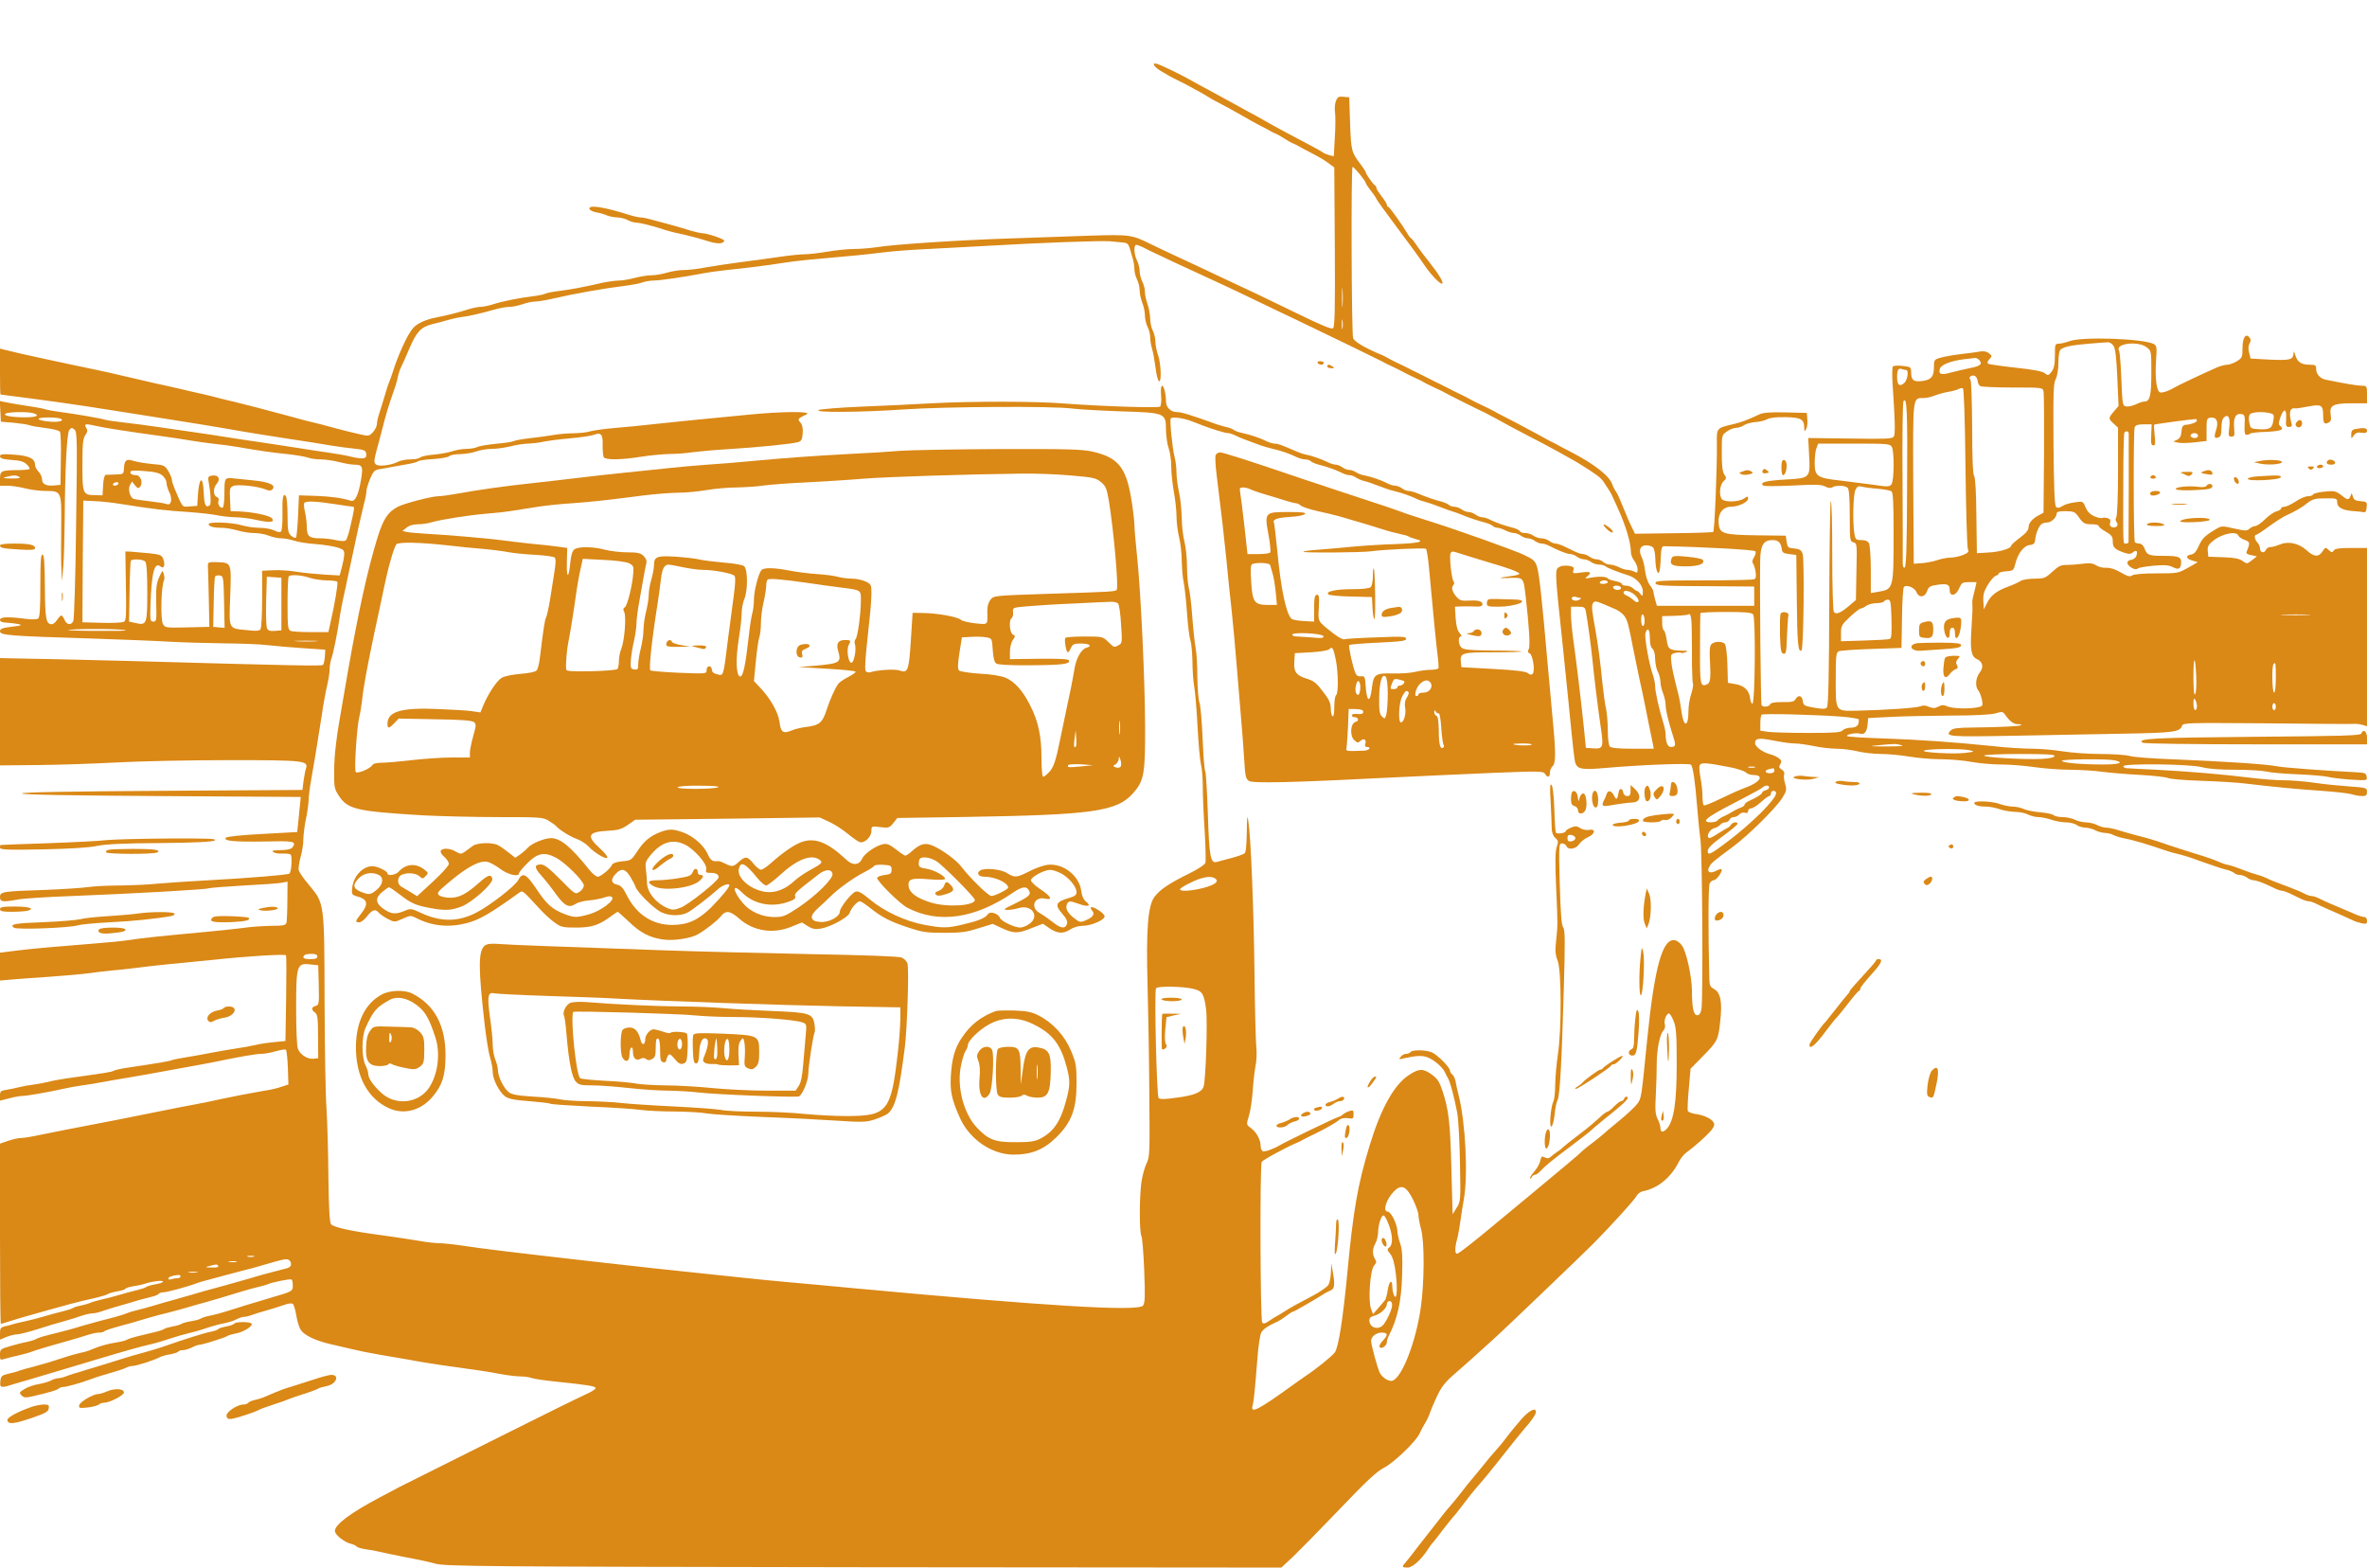 <?xml version="1.0" standalone="no"?>
<!DOCTYPE svg PUBLIC "-//W3C//DTD SVG 20010904//EN"
 "http://www.w3.org/TR/2001/REC-SVG-20010904/DTD/svg10.dtd">
<svg version="1.0" xmlns="http://www.w3.org/2000/svg"
 width="1350pt" height="894pt" viewBox="0 0 1350 894"
 preserveAspectRatio="xMidYMid meet">
<g transform="translate(0,894) scale(0.1,-0.1)"
fill="#da8816" stroke="none">
<path d="M6582 8569 c2 -7 18 -21 34 -31 16 -9 39 -23 51 -30 12 -7 43 -23 70
-36 26 -13 55 -28 63 -33 8 -5 24 -14 35 -19 11 -6 34 -19 50 -29 17 -11 50
-30 75 -42 25 -13 77 -41 115 -63 39 -23 90 -51 115 -64 25 -12 52 -27 60 -32
8 -5 22 -11 30 -14 8 -4 29 -15 45 -26 17 -11 37 -22 45 -26 8 -3 22 -9 30
-14 8 -5 38 -21 65 -35 67 -35 86 -46 118 -70 l27 -20 3 -453 c2 -352 0 -456
-10 -464 -9 -7 -67 17 -210 87 -109 53 -211 102 -228 110 -16 7 -88 41 -160
75 -144 68 -216 102 -320 150 -38 18 -92 43 -120 57 -110 55 -123 56 -350 49
-115 -4 -322 -11 -460 -16 -281 -9 -662 -34 -757 -50 -35 -5 -92 -10 -128 -10
-36 0 -103 -7 -150 -15 -47 -8 -105 -15 -130 -15 -25 0 -90 -7 -145 -15 -55
-8 -154 -22 -220 -30 -66 -9 -156 -22 -200 -30 -44 -9 -101 -15 -126 -15 -25
0 -68 -7 -95 -15 -27 -8 -67 -15 -89 -15 -22 0 -65 -7 -95 -15 -30 -8 -71 -15
-90 -15 -19 0 -64 -6 -100 -14 -103 -24 -180 -38 -246 -46 -34 -4 -67 -11 -74
-15 -7 -4 -40 -11 -74 -15 -80 -10 -170 -28 -226 -46 -25 -8 -56 -14 -69 -14
-13 0 -44 -6 -70 -14 -59 -19 -124 -35 -181 -46 -62 -12 -111 -34 -135 -62
-31 -35 -86 -156 -116 -253 -5 -16 -13 -39 -18 -50 -5 -11 -17 -47 -26 -80
-10 -33 -24 -78 -31 -100 -8 -23 -14 -50 -14 -62 0 -12 -10 -33 -22 -47 -23
-24 -24 -25 -83 -11 -33 7 -96 23 -140 35 -44 12 -96 26 -115 30 -19 4 -71 17
-115 30 -139 38 -309 82 -345 90 -19 4 -53 12 -75 18 -22 6 -69 18 -105 26
-36 8 -94 21 -130 30 -36 8 -96 22 -135 30 -38 9 -118 27 -177 41 -59 14 -129
30 -155 35 -26 5 -91 19 -143 30 -52 11 -115 25 -140 30 -69 14 -222 49 -247
56 l-23 6 0 -131 c0 -72 1 -131 3 -131 251 -32 426 -56 637 -90 107 -17 236
-37 285 -45 99 -15 368 -59 455 -75 30 -5 143 -24 250 -40 107 -16 227 -35
265 -42 39 -6 97 -14 130 -17 48 -5 61 -10 63 -25 7 -32 -11 -37 -79 -22 -35
9 -100 20 -144 26 -44 6 -120 18 -170 26 -49 8 -135 21 -190 29 -55 8 -145 21
-200 30 -55 9 -147 23 -205 31 -58 8 -148 21 -200 29 -52 8 -138 19 -190 25
-52 6 -102 13 -110 16 -19 7 -161 32 -254 44 -38 5 -76 12 -85 15 -9 4 -56 13
-106 20 -50 8 -105 17 -123 21 l-33 7 3 -59 3 -59 73 -6 c40 -4 80 -10 90 -14
9 -4 50 -11 91 -16 41 -5 78 -14 83 -21 4 -7 7 -78 5 -158 l-2 -145 -29 -3
c-50 -6 -76 6 -76 33 0 14 -9 34 -20 45 -11 11 -20 28 -20 38 0 37 -34 53
-119 59 -68 5 -81 3 -81 -9 0 -12 16 -17 66 -21 49 -3 72 -10 87 -26 12 -11
18 -23 15 -26 -3 -3 -34 -6 -69 -6 -93 -1 -99 -4 -99 -50 l0 -39 43 0 c23 0
69 -7 100 -15 32 -8 84 -15 117 -15 91 0 91 -1 89 -204 -1 -94 -1 -202 1 -241
l3 -70 8 85 c4 47 7 169 8 271 2 281 12 487 26 506 11 15 15 15 30 3 15 -12
16 -55 9 -544 -3 -292 -11 -539 -16 -548 -13 -26 -37 -22 -50 7 -6 14 -14 25
-18 25 -4 0 -15 -11 -24 -25 -9 -14 -23 -25 -30 -25 -33 0 -39 28 -40 212 -1
135 -4 182 -13 185 -10 4 -13 -36 -13 -175 0 -132 -3 -182 -12 -189 -8 -6 -36
-7 -73 -2 -101 13 -145 11 -145 -6 0 -10 11 -15 38 -16 20 -1 51 -5 67 -8 25
-6 19 -9 -37 -15 -56 -7 -68 -12 -68 -26 0 -23 53 -27 510 -41 179 -6 388 -14
465 -19 77 -4 216 -8 309 -9 94 -1 206 -5 250 -11 45 -5 135 -13 201 -17 l120
-8 -2 -39 c-2 -22 -6 -43 -11 -48 -7 -7 -168 -4 -1087 22 -209 5 -464 12 -567
13 l-188 4 0 -306 0 -306 217 2 c120 1 324 8 453 15 129 7 415 13 635 13 431
0 455 -3 440 -48 -4 -12 -10 -44 -14 -72 l-6 -50 -800 -5 c-523 -3 -800 -8
-800 -15 0 -7 275 -12 795 -15 l795 -5 -2 -25 c-2 -14 -6 -59 -10 -100 l-8
-75 -198 -11 c-117 -6 -202 -15 -208 -21 -19 -19 48 -25 222 -22 162 4 179 1
160 -30 -9 -14 -28 -19 -91 -20 -27 -1 -32 -4 -20 -11 8 -6 31 -9 50 -8 20 1
41 -1 47 -5 11 -7 6 -96 -6 -109 -7 -7 -220 -25 -476 -39 -93 -5 -215 -13
-270 -18 -55 -6 -154 -10 -220 -11 -66 0 -148 -4 -183 -9 -34 -5 -142 -12
-240 -16 -248 -8 -262 -10 -262 -41 0 -28 15 -30 101 -14 30 6 169 15 309 20
359 14 762 37 780 44 8 3 98 10 200 16 102 5 200 12 218 16 l32 6 -1 -108 c0
-60 -3 -117 -5 -126 -5 -15 -18 -18 -87 -18 -45 -1 -113 -5 -152 -11 -38 -5
-140 -16 -225 -24 -280 -26 -354 -34 -425 -45 -38 -6 -126 -15 -195 -20 -238
-19 -355 -29 -453 -41 l-97 -12 0 -80 0 -79 57 5 c32 3 130 10 218 16 88 6
189 15 225 20 36 5 97 12 135 16 39 3 102 10 140 15 39 5 122 15 185 21 63 6
178 17 255 25 195 21 409 34 416 26 3 -4 3 -116 1 -248 l-4 -241 -62 -6 c-34
-3 -81 -10 -106 -16 -25 -6 -74 -15 -110 -20 -36 -5 -101 -17 -145 -25 -44 -9
-109 -20 -145 -26 -36 -6 -72 -13 -80 -16 -14 -6 -52 -13 -258 -44 -35 -5 -68
-13 -75 -17 -11 -7 -44 -12 -267 -43 -41 -6 -88 -15 -105 -20 -16 -4 -52 -11
-80 -15 -27 -3 -66 -10 -85 -15 -19 -5 -52 -12 -72 -15 -34 -5 -38 -9 -38 -34
l0 -28 52 13 c29 8 63 14 77 14 25 0 150 22 235 41 26 6 74 15 105 19 31 4 81
12 111 18 30 6 100 18 155 27 55 9 132 23 170 30 39 7 113 21 165 30 52 9 124
23 160 30 133 28 231 45 263 45 17 0 54 7 81 15 28 8 53 12 57 8 4 -5 9 -51
11 -103 l3 -95 -40 -13 c-22 -8 -65 -18 -95 -22 -76 -13 -196 -36 -250 -48
-25 -6 -83 -18 -130 -27 -81 -15 -132 -25 -300 -59 -41 -8 -113 -23 -160 -32
-266 -51 -358 -69 -450 -88 -41 -9 -87 -16 -101 -16 -14 0 -46 -7 -72 -16
l-47 -16 0 -514 c0 -283 2 -514 5 -514 2 0 24 6 47 14 43 14 86 26 228 66 127
35 144 40 190 51 25 5 65 15 90 21 25 6 50 14 55 18 6 4 29 11 52 15 24 4 45
10 48 15 3 5 24 11 48 15 23 3 53 10 67 15 39 13 100 20 100 11 0 -5 -19 -11
-42 -15 -23 -4 -47 -11 -53 -15 -5 -5 -30 -13 -55 -19 -25 -6 -70 -18 -100
-27 -30 -9 -75 -21 -100 -26 -25 -6 -54 -14 -65 -19 -11 -5 -36 -12 -55 -16
-19 -3 -39 -10 -45 -14 -5 -4 -30 -12 -55 -18 -25 -6 -70 -18 -100 -27 -30 -9
-82 -23 -115 -30 -33 -7 -67 -15 -75 -18 -8 -3 -27 -8 -42 -11 -24 -6 -28 -11
-28 -41 l0 -35 36 15 c20 8 47 15 60 15 13 0 65 13 116 29 51 17 120 37 153
46 33 9 78 23 100 31 23 8 51 14 63 14 12 0 39 6 59 14 21 7 65 21 98 30 33 9
80 23 105 31 25 7 60 16 77 20 18 4 35 11 38 16 4 5 15 9 27 9 19 0 141 33
183 49 11 5 40 14 65 20 25 7 70 19 100 27 30 8 80 21 110 29 30 7 80 21 110
30 116 34 130 37 145 31 8 -3 15 -14 15 -25 0 -15 -10 -22 -43 -29 -55 -14
-139 -36 -207 -57 -30 -9 -80 -23 -110 -31 -135 -37 -158 -43 -210 -59 -30 -8
-77 -22 -105 -30 -27 -7 -75 -21 -105 -30 -30 -9 -73 -21 -95 -26 -22 -5 -49
-13 -60 -18 -11 -5 -40 -14 -65 -21 -72 -18 -141 -37 -200 -54 -30 -10 -80
-23 -110 -31 -113 -28 -126 -32 -145 -42 -11 -6 -36 -13 -55 -17 -19 -3 -61
-14 -92 -23 -55 -16 -58 -18 -58 -49 0 -32 0 -32 33 -22 17 5 52 14 77 19 25
6 54 14 65 18 19 8 87 29 220 66 33 10 79 23 103 31 23 8 53 14 66 14 12 0 26
3 30 7 4 4 28 13 54 20 26 8 70 20 97 27 28 8 75 22 105 31 30 9 80 22 110 29
30 8 80 21 110 30 30 9 78 23 105 30 47 13 74 21 205 61 30 9 73 21 95 26 22
5 47 12 55 16 26 11 125 31 133 26 4 -2 7 -18 7 -34 0 -33 -2 -34 -115 -67
-140 -42 -181 -54 -220 -67 -75 -24 -110 -33 -145 -40 -19 -4 -39 -11 -45 -15
-5 -4 -30 -11 -55 -15 -25 -4 -49 -11 -55 -15 -5 -4 -28 -11 -50 -15 -22 -4
-44 -10 -50 -15 -5 -4 -32 -13 -60 -19 -27 -7 -70 -17 -95 -23 -25 -6 -49 -14
-55 -18 -5 -4 -30 -11 -55 -15 -53 -8 -103 -22 -145 -40 -16 -8 -46 -17 -65
-20 -19 -4 -69 -18 -110 -32 -41 -14 -109 -34 -150 -45 -41 -10 -82 -22 -90
-25 -8 -4 -35 -12 -60 -17 -41 -10 -45 -14 -48 -44 -4 -37 3 -39 69 -18 24 7
69 21 99 29 52 15 131 39 355 106 186 56 280 82 324 92 25 5 77 20 115 33 39
13 87 27 106 31 19 4 67 17 105 30 39 13 87 26 107 29 20 4 50 13 65 21 15 8
36 15 45 15 9 0 27 4 40 9 13 5 50 17 83 26 33 9 80 24 103 32 27 10 47 12 53
6 5 -5 14 -35 19 -66 5 -31 16 -67 25 -81 21 -32 84 -62 171 -82 38 -9 96 -22
129 -30 33 -8 101 -22 150 -30 50 -8 126 -21 170 -29 44 -9 125 -22 180 -30
230 -32 264 -37 338 -51 42 -8 95 -14 116 -14 21 0 51 -4 67 -10 16 -5 79 -14
139 -20 182 -19 218 -25 222 -36 2 -6 -27 -24 -64 -40 -36 -16 -249 -121 -472
-233 -223 -112 -442 -221 -486 -243 -44 -22 -87 -43 -96 -48 -9 -5 -61 -32
-115 -61 -163 -86 -254 -154 -254 -190 0 -22 54 -65 93 -74 15 -4 30 -11 32
-16 3 -4 27 -11 53 -15 26 -3 85 -15 132 -26 47 -10 112 -23 145 -29 33 -6 87
-18 120 -27 55 -15 269 -17 2441 -20 l2382 -2 72 67 c39 38 159 160 266 272
147 154 207 210 247 230 57 29 182 149 204 196 7 17 22 44 32 61 10 16 22 41
26 55 4 13 22 56 40 94 25 54 47 82 96 125 35 30 89 78 119 105 30 28 78 70
105 95 46 40 501 476 570 545 107 108 239 254 248 273 6 12 22 25 36 28 85 16
160 77 205 166 10 21 30 45 44 55 46 33 113 93 140 124 19 24 23 35 15 48 -13
22 -57 42 -104 48 -21 3 -40 11 -43 18 -2 7 0 64 6 126 l10 114 64 65 c90 91
94 99 105 204 13 112 2 166 -36 186 -21 11 -25 21 -26 59 -7 282 -6 528 2 543
5 10 16 18 23 18 14 0 46 41 46 60 0 6 -13 4 -31 -6 -37 -19 -57 -7 -40 23 11
21 20 29 136 115 89 66 243 219 280 277 25 40 26 48 16 82 -6 20 -9 44 -5 52
3 10 -2 21 -14 28 -16 10 -18 16 -8 31 9 16 7 22 -9 34 -11 8 -31 18 -45 21
-44 11 -90 44 -90 64 0 30 22 32 108 15 44 -9 97 -16 118 -16 21 0 71 -7 109
-15 39 -8 97 -15 130 -15 33 0 87 -7 120 -15 33 -8 94 -15 135 -15 41 0 113
-7 160 -15 47 -8 128 -15 180 -15 52 0 130 -7 173 -15 43 -8 120 -15 170 -15
51 0 137 -7 191 -15 55 -8 147 -15 205 -15 58 -1 138 -5 176 -11 39 -5 135
-14 215 -18 80 -4 154 -13 165 -18 11 -6 97 -13 190 -16 94 -3 208 -10 255
-16 151 -18 292 -32 430 -41 74 -5 151 -14 170 -19 19 -6 47 -11 62 -11 23 0
28 4 28 24 0 23 -3 24 -102 31 -57 4 -147 13 -200 21 -54 8 -133 14 -175 14
-43 0 -130 7 -193 15 -154 19 -342 35 -530 45 -85 4 -163 8 -172 9 -10 1 -18
6 -18 11 0 17 378 13 447 -5 37 -10 105 -15 193 -15 74 0 153 -5 175 -10 22
-6 103 -13 180 -16 77 -3 154 -10 170 -14 17 -5 74 -12 128 -16 98 -6 99 -6
95 16 -2 19 -10 23 -48 25 -197 10 -424 27 -465 35 -57 12 -307 28 -600 40
-110 4 -218 12 -240 19 -22 6 -96 11 -165 11 -69 0 -165 7 -215 15 -49 8 -128
15 -175 15 -47 0 -148 6 -225 15 -224 23 -426 37 -632 44 -105 3 -194 9 -198
13 -9 9 51 21 73 14 25 -8 40 10 44 54 l3 35 120 6 c66 4 221 7 344 8 141 0
238 5 264 13 35 11 41 10 53 -8 26 -37 48 -54 72 -54 14 0 23 -2 20 -5 -6 -7
-111 -12 -270 -14 -92 -1 -120 -4 -132 -17 -36 -35 -12 -37 358 -30 199 4 485
9 636 12 280 5 314 10 325 45 6 17 33 17 463 14 251 -3 468 -4 482 -4 14 0 34
1 45 1 11 0 30 -3 43 -7 l22 -7 0 508 0 509 -90 0 c-69 0 -93 -4 -100 -15 -8
-12 -11 -12 -28 3 -18 17 -20 17 -36 -8 -22 -34 -49 -32 -93 9 -45 39 -103 51
-152 30 -19 -8 -42 -14 -52 -14 -11 0 -22 -7 -25 -15 -9 -22 -34 -18 -34 6 0
11 -7 27 -15 35 -16 16 -20 44 -7 44 4 0 37 21 73 48 36 26 78 53 95 61 59 27
90 45 124 72 30 23 45 27 103 27 65 0 67 0 67 -24 0 -28 32 -45 95 -49 22 -1
47 -4 55 -6 11 -3 16 5 18 28 3 30 1 32 -35 35 -30 2 -39 8 -44 28 -4 14 -8
21 -8 15 -1 -5 -5 -16 -10 -24 -8 -12 -16 -10 -46 14 -34 26 -42 27 -99 21
-33 -3 -62 -11 -64 -16 -2 -6 -15 -10 -29 -10 -14 0 -45 -13 -70 -30 -24 -16
-53 -30 -64 -30 -10 0 -19 -4 -19 -10 0 -5 -12 -13 -26 -16 -15 -4 -44 -24
-65 -45 -22 -22 -47 -39 -56 -39 -9 0 -24 -7 -33 -15 -15 -14 -24 -13 -88 1
-70 16 -72 16 -109 -7 -59 -35 -74 -51 -94 -96 -12 -28 -25 -42 -40 -45 -35
-5 -33 -24 3 -34 l33 -10 -56 -32 c-55 -31 -59 -32 -178 -32 -73 0 -128 -4
-139 -11 -15 -10 -28 -6 -67 17 -31 18 -60 27 -82 26 -18 -2 -44 5 -58 14 -19
12 -36 14 -76 9 -29 -4 -70 -7 -91 -7 -33 1 -47 -6 -83 -39 -39 -36 -46 -39
-101 -39 -33 0 -68 -6 -79 -13 -11 -7 -42 -22 -70 -32 -67 -24 -101 -51 -122
-94 l-18 -36 -3 46 c-2 37 3 56 25 93 15 25 36 49 45 52 10 3 18 9 18 14 0 5
19 10 43 12 40 3 42 5 52 45 14 57 48 101 82 105 23 2 29 9 31 33 3 33 21 76
37 87 5 4 19 8 31 8 23 0 54 29 54 51 0 10 13 14 51 14 45 -1 54 -4 72 -30 29
-41 36 -45 80 -45 20 0 37 -4 37 -10 0 -5 18 -20 40 -32 33 -19 40 -28 40 -54
0 -36 10 -46 62 -65 30 -10 39 -10 53 1 19 16 29 8 20 -19 -3 -11 -16 -21 -27
-23 -31 -4 -33 -24 -4 -44 18 -11 30 -13 39 -6 6 5 48 12 92 16 63 5 86 3 109
-9 33 -17 46 -8 46 31 0 28 -17 34 -103 34 -81 0 -92 4 -106 43 -7 17 -18 27
-30 27 -11 0 -22 4 -25 8 -8 13 -9 635 -1 655 5 13 19 17 52 17 l45 0 -2 -47
c-3 -65 -2 -73 13 -73 10 0 11 14 6 58 -3 31 -5 58 -3 60 2 3 216 32 237 32 4
0 7 -4 7 -9 0 -9 -33 -22 -65 -24 -15 -2 -21 -10 -23 -38 -2 -26 -9 -39 -25
-47 l-22 -10 25 -6 c14 -4 57 -3 95 1 l70 8 0 65 c0 58 2 65 21 68 36 5 49
-22 34 -68 -14 -44 -11 -54 14 -44 12 4 16 19 16 54 0 31 5 52 16 61 24 20 36
-7 28 -63 -5 -43 -4 -48 13 -48 18 0 19 6 15 53 -4 57 10 82 45 75 15 -3 18
-13 15 -61 -2 -42 1 -57 11 -57 8 0 17 3 21 7 4 4 44 9 89 10 85 4 107 12 84
32 -12 9 -12 17 -2 48 20 57 37 55 34 -3 -3 -43 -1 -49 16 -49 13 0 19 5 16
15 -19 68 -12 97 22 91 4 -1 37 4 73 11 75 14 84 8 84 -53 0 -43 7 -51 31 -39
14 8 16 18 12 43 -9 55 13 67 118 67 l89 0 0 50 c0 48 -1 50 -29 50 -24 0
-108 14 -208 35 -31 7 -53 32 -53 61 0 21 -4 24 -38 24 -47 0 -70 16 -81 55
-7 23 -9 25 -10 9 -2 -36 -21 -40 -135 -35 l-110 6 -8 33 c-6 20 -5 40 2 53 9
15 8 24 -1 35 -21 26 -39 -3 -39 -62 0 -50 -2 -56 -32 -74 -18 -11 -43 -20
-55 -20 -12 0 -39 -7 -60 -16 -73 -32 -228 -105 -243 -115 -29 -18 -64 -30
-79 -27 -21 4 -31 80 -24 184 5 73 4 83 -13 92 -60 31 -405 43 -479 17 -22 -8
-50 -15 -62 -15 -22 0 -23 -4 -23 -67 0 -51 -5 -74 -19 -93 -18 -23 -21 -23
-38 -9 -12 11 -64 21 -166 32 -81 9 -153 19 -158 23 -6 4 -4 13 7 25 17 18 16
20 -2 34 -13 11 -30 14 -54 10 -19 -4 -69 -10 -110 -15 -41 -5 -92 -14 -112
-20 -36 -10 -38 -13 -38 -54 0 -54 -15 -72 -67 -79 -49 -6 -63 5 -63 49 0 30
-2 32 -47 37 -27 3 -52 2 -57 -3 -4 -4 -5 -48 -2 -97 15 -220 16 -289 7 -303
-9 -13 -45 -14 -249 -11 l-239 3 5 -94 c7 -136 8 -135 -138 -143 -113 -7 -144
-16 -124 -34 5 -5 80 -4 167 0 129 7 164 6 186 -5 17 -10 32 -11 42 -5 20 13
73 11 87 -3 8 -8 12 -58 12 -159 0 -140 1 -147 21 -152 20 -5 21 -10 17 -167
l-3 -162 -40 -34 c-48 -41 -75 -51 -86 -33 -5 8 -9 152 -9 321 0 169 -3 309
-8 312 -4 2 -8 -259 -9 -581 -1 -394 -5 -589 -13 -597 -8 -10 -23 -11 -73 -2
-57 10 -62 13 -65 39 -4 31 -26 36 -41 10 -8 -15 -23 -18 -75 -17 -45 0 -67
-4 -70 -13 -6 -14 -42 -18 -49 -5 -5 7 -11 653 -8 825 1 87 19 117 70 117 33
0 48 -14 53 -50 2 -21 10 -26 43 -30 l40 -5 3 -265 c2 -239 8 -297 27 -278 12
11 17 522 6 550 -8 21 -17 27 -48 30 -35 3 -38 6 -43 38 l-5 35 -163 2 c-198
3 -216 9 -220 72 -4 53 25 91 70 91 42 0 98 26 98 46 0 15 -2 15 -25 0 -28
-19 -106 -21 -123 -4 -19 19 -15 82 8 103 17 16 18 20 5 38 -11 16 -15 50 -15
124 0 101 0 102 29 122 16 12 40 21 53 21 13 0 33 7 45 15 11 8 40 16 64 18
24 1 55 9 68 16 16 9 54 13 105 12 88 -2 106 -12 106 -60 1 -23 2 -24 11 -8 6
9 9 34 7 55 l-3 37 -120 3 c-87 2 -128 -1 -150 -11 -73 -34 -103 -45 -145 -55
-102 -24 -99 -21 -98 -114 2 -125 -13 -498 -21 -502 -3 -2 -105 -6 -226 -7
l-220 -3 -19 39 c-19 39 -25 55 -62 145 -10 25 -23 52 -30 60 -6 8 -14 24 -18
36 -15 49 -102 117 -241 189 -27 14 -57 29 -65 34 -8 5 -22 12 -30 16 -8 3
-42 21 -75 40 -33 18 -96 52 -140 75 -101 52 -106 54 -130 68 -11 6 -40 21
-65 32 -25 12 -52 25 -60 30 -8 5 -35 19 -60 31 -25 12 -52 25 -60 30 -8 4
-35 18 -60 30 -25 12 -52 25 -60 30 -8 4 -35 18 -60 30 -25 12 -52 25 -60 30
-8 4 -35 18 -60 29 -25 12 -52 26 -60 31 -8 5 -22 12 -30 15 -93 38 -159 77
-163 97 -9 35 -12 972 -3 975 7 3 76 -81 76 -93 0 -4 14 -24 30 -45 17 -21 30
-41 30 -44 0 -4 53 -77 118 -164 65 -86 135 -182 155 -213 36 -54 94 -115 103
-106 8 7 -22 56 -72 119 -27 34 -60 77 -73 97 -13 20 -28 39 -33 42 -6 4 -15
15 -21 27 -29 49 -102 152 -109 152 -4 0 -8 5 -8 11 0 6 -13 28 -30 49 -16 21
-30 42 -30 48 0 6 -3 12 -7 14 -10 4 -53 65 -53 74 0 3 -12 23 -27 43 -56 73
-57 79 -63 236 l-5 150 -33 3 c-27 3 -34 -1 -43 -25 -6 -15 -8 -44 -5 -63 3
-19 3 -84 -1 -143 l-6 -108 -26 6 c-14 4 -31 11 -37 16 -6 5 -42 25 -80 45
-38 20 -98 52 -134 71 -36 19 -92 50 -125 69 -33 19 -69 39 -80 44 -11 6 -46
25 -78 43 -31 17 -94 52 -139 76 -45 24 -95 51 -112 61 -50 29 -169 87 -195
95 -17 5 -22 4 -19 -6z m-177 -1012 c23 -2 31 -8 38 -32 5 -16 13 -44 18 -61
5 -17 9 -44 9 -60 0 -16 7 -42 15 -58 8 -15 15 -44 15 -62 0 -19 7 -51 15 -71
8 -19 15 -52 15 -72 0 -20 7 -49 15 -65 8 -15 15 -42 15 -60 0 -17 5 -47 11
-66 6 -19 14 -66 19 -103 4 -38 13 -74 19 -80 17 -17 13 99 -4 148 -8 22 -15
56 -15 75 0 19 -7 48 -15 64 -8 15 -15 47 -15 70 -1 22 -7 59 -15 81 -8 22
-15 54 -15 70 0 17 -7 43 -15 59 -8 15 -15 42 -15 60 0 17 -7 44 -15 60 -16
30 -20 82 -7 89 4 3 27 -6 52 -19 25 -12 55 -28 68 -33 12 -6 62 -29 110 -52
91 -42 115 -53 247 -114 44 -20 141 -66 215 -102 74 -36 178 -85 230 -110 159
-76 464 -224 480 -233 8 -5 35 -19 60 -30 25 -12 52 -25 60 -30 8 -5 35 -18
60 -30 25 -11 52 -24 60 -30 8 -5 35 -18 60 -30 25 -11 52 -24 60 -29 14 -9
198 -101 230 -115 8 -4 42 -22 75 -40 33 -19 110 -60 170 -91 61 -31 137 -72
170 -90 33 -19 69 -39 80 -45 11 -6 29 -16 40 -23 100 -62 125 -81 141 -105
26 -38 42 -64 50 -82 4 -8 17 -38 30 -66 47 -103 75 -197 76 -254 0 -13 8 -35
19 -48 10 -14 19 -35 19 -49 0 -20 -3 -22 -19 -13 -11 5 -28 10 -39 10 -11 0
-33 7 -48 15 -16 8 -39 15 -52 15 -13 0 -30 7 -38 15 -9 8 -25 15 -37 15 -12
0 -31 7 -41 15 -11 8 -28 15 -37 15 -10 0 -31 7 -48 15 -17 8 -45 22 -62 30
-17 8 -38 15 -47 15 -9 0 -26 7 -36 15 -11 8 -31 15 -45 15 -14 0 -35 7 -45
15 -11 8 -32 15 -47 15 -15 0 -29 5 -31 11 -2 5 -19 14 -38 19 -47 11 -99 30
-132 46 -14 8 -34 14 -45 14 -10 0 -27 7 -37 15 -11 8 -29 15 -40 15 -12 0
-30 7 -40 15 -11 8 -29 15 -41 15 -12 0 -26 5 -32 11 -6 6 -26 14 -44 19 -38
9 -88 27 -136 47 -17 7 -39 13 -50 13 -10 0 -27 7 -37 15 -11 8 -28 15 -39 15
-10 0 -31 6 -45 14 -37 19 -91 37 -127 44 -16 2 -39 11 -50 18 -11 8 -29 14
-40 14 -11 0 -29 7 -39 15 -11 8 -28 15 -37 15 -10 0 -30 6 -46 14 -35 17 -90
37 -123 43 -14 2 -38 11 -55 18 -87 38 -107 45 -125 45 -10 0 -31 6 -47 14
-38 19 -91 36 -135 46 -21 4 -43 12 -50 17 -7 6 -24 13 -38 16 -14 3 -41 11
-60 17 -158 57 -203 70 -229 70 -33 0 -61 27 -61 60 0 44 -12 90 -22 90 -6 0
-9 -22 -6 -55 3 -33 0 -59 -6 -64 -11 -9 -338 2 -551 18 -159 13 -526 13 -750
1 -99 -6 -279 -14 -400 -19 -121 -5 -231 -14 -245 -19 -38 -16 236 -14 485 3
234 16 849 20 960 5 39 -5 165 -12 280 -16 252 -8 255 -9 255 -108 1 -34 7
-79 15 -101 8 -22 15 -69 15 -105 0 -36 7 -101 15 -145 8 -44 15 -107 15 -140
0 -33 7 -87 15 -120 8 -33 15 -94 15 -135 1 -41 5 -95 11 -120 5 -25 14 -104
19 -176 5 -72 14 -144 20 -158 5 -15 10 -69 11 -119 0 -51 5 -114 10 -142 5
-27 14 -130 19 -227 5 -98 14 -195 19 -215 6 -21 11 -81 11 -133 0 -53 5 -166
11 -253 5 -87 7 -167 4 -177 -3 -11 -42 -37 -93 -62 -112 -55 -166 -91 -197
-132 -38 -50 -49 -184 -40 -506 4 -146 9 -425 10 -620 3 -339 3 -357 -17 -398
-11 -23 -24 -73 -29 -110 -11 -90 -11 -279 1 -301 5 -10 12 -99 16 -199 6
-148 4 -184 -7 -198 -29 -35 -562 -2 -1669 101 -85 8 -231 22 -325 30 -93 8
-235 22 -315 31 -448 47 -555 58 -823 89 -482 55 -631 73 -749 91 -53 8 -114
14 -134 14 -21 0 -74 6 -118 14 -45 8 -137 21 -206 31 -169 22 -278 45 -292
63 -8 10 -13 90 -15 265 -1 139 -6 317 -11 397 -6 80 -10 359 -11 620 -1 553
-1 548 -88 652 -30 35 -56 73 -59 84 -3 12 2 45 10 75 9 29 16 75 16 103 1 28
7 80 15 116 8 36 14 83 15 105 0 22 7 76 15 120 15 81 30 175 60 365 8 58 22
133 30 167 8 34 15 77 15 96 0 20 5 48 11 64 10 28 34 144 48 243 5 30 13 75
19 100 6 25 18 81 27 125 9 44 23 107 30 140 7 33 21 96 30 140 10 44 24 103
31 132 8 28 14 61 14 73 0 12 10 43 21 70 19 44 25 50 58 55 20 3 47 8 61 11
14 3 52 9 84 15 33 5 64 13 70 18 6 5 46 11 89 13 43 3 83 10 90 17 6 6 34 11
62 11 27 1 68 7 90 15 22 8 63 15 90 15 28 0 77 7 108 15 32 8 77 15 100 15
23 1 62 5 87 11 25 5 92 14 150 19 58 5 118 14 133 19 45 17 56 6 54 -57 0
-32 2 -63 7 -70 10 -16 100 -15 211 3 50 8 124 15 165 16 41 0 100 5 130 10
30 4 126 13 212 18 173 11 350 29 388 39 21 6 25 14 28 51 2 29 -2 49 -13 61
-18 20 -15 23 35 47 38 18 -140 17 -330 -2 -85 -8 -225 -22 -310 -30 -85 -9
-198 -20 -250 -26 -52 -6 -144 -15 -205 -20 -60 -5 -123 -14 -139 -19 -16 -6
-59 -10 -95 -11 -36 0 -88 -5 -116 -10 -27 -5 -87 -13 -132 -18 -45 -5 -87
-13 -94 -17 -7 -4 -52 -11 -101 -15 -48 -5 -97 -13 -107 -19 -11 -5 -38 -10
-60 -10 -22 0 -60 -6 -83 -14 -24 -8 -72 -16 -107 -19 -35 -3 -68 -10 -74 -16
-6 -6 -31 -11 -57 -11 -25 0 -57 -6 -71 -14 -42 -21 -114 -29 -127 -13 -11 13
-11 19 23 142 7 28 21 79 30 115 10 36 23 81 30 100 32 91 37 107 44 140 4 19
12 44 18 55 6 11 28 60 48 108 41 95 65 121 129 138 22 5 64 16 91 24 28 8 66
16 85 18 36 4 96 18 186 43 28 8 64 14 81 14 17 0 50 7 73 15 23 8 54 15 69
15 14 0 55 6 91 14 149 34 291 59 425 76 39 5 83 13 98 19 16 6 45 11 65 11
35 0 173 20 282 41 30 6 91 14 135 19 93 9 230 26 330 42 72 11 133 17 360 37
72 6 168 17 215 23 47 6 157 14 245 18 88 5 248 13 355 19 288 17 629 29 680
25 25 -3 58 -5 75 -7z m1252 -360 c-2 -23 -3 -1 -3 48 0 50 1 68 3 42 2 -26 2
-67 0 -90z m0 -129 c-2 -13 -4 -3 -4 22 0 25 2 35 4 23 2 -13 2 -33 0 -45z
m4397 -100 c11 -16 17 -69 22 -183 l7 -160 -27 -32 c-32 -38 -32 -40 -1 -69
l25 -23 0 -248 c0 -136 -4 -255 -10 -263 -5 -9 -5 -19 2 -28 15 -17 -4 -37
-27 -28 -11 4 -14 12 -10 25 4 14 0 21 -14 26 -12 3 -25 4 -30 1 -5 -3 -25 1
-45 9 -25 11 -40 26 -51 51 -15 36 -15 36 -62 29 -27 -3 -59 -13 -72 -22 -17
-11 -26 -12 -35 -3 -8 8 -12 114 -14 355 -2 294 -1 349 13 374 9 18 15 56 15
94 0 40 5 68 13 74 19 16 65 25 162 33 50 4 98 8 107 8 10 1 24 -8 32 -20z
m190 -9 c26 -20 26 -22 26 -145 0 -130 -8 -164 -39 -164 -10 0 -32 -7 -49 -16
-18 -8 -42 -14 -54 -12 -22 3 -23 7 -29 154 -3 83 -9 157 -13 163 -26 42 108
59 158 20z m-954 -74 c18 -22 5 -33 -58 -45 -31 -6 -79 -18 -107 -25 -53 -16
-71 -9 -61 22 7 23 63 45 136 54 30 3 60 7 66 8 6 0 17 -6 24 -14z m-419 -55
c17 0 9 -57 -10 -74 -27 -24 -41 -12 -41 33 0 42 7 54 28 46 7 -3 18 -5 23 -5z
m408 -60 c1 -14 8 -28 15 -32 6 -4 89 -8 183 -8 171 0 173 0 178 -22 3 -13 4
-174 3 -358 l-3 -334 -22 -12 c-39 -19 -63 -46 -63 -70 0 -17 -15 -35 -50 -61
-27 -20 -50 -41 -50 -46 0 -15 -65 -35 -130 -38 l-65 -4 -3 214 c-1 132 -6
219 -13 227 -7 8 -11 108 -11 279 -1 146 -5 268 -10 271 -13 9 2 25 20 22 10
-2 19 -14 21 -28z m-69 -496 c3 -247 9 -457 14 -467 7 -14 1 -20 -28 -32 -19
-8 -51 -15 -70 -15 -20 0 -55 -7 -78 -15 -24 -8 -63 -15 -88 -17 l-45 -3 -3
457 c-2 503 -4 488 59 488 16 0 45 6 63 14 18 7 53 17 77 21 24 4 51 11 59 16
8 5 20 7 25 5 6 -2 12 -165 15 -452z m-333 -105 c-1 -345 -5 -463 -14 -466 -7
-3 -11 8 -11 29 1 18 0 230 -1 470 -2 241 1 443 5 449 20 33 24 -56 21 -482z
m-10689 415 c43 -12 22 -24 -42 -24 -81 0 -133 10 -114 21 15 10 122 12 156 3z
m12761 -1 c20 -5 22 -10 17 -41 -7 -45 -20 -53 -81 -50 -48 3 -50 4 -56 38 -5
20 -3 40 3 47 11 14 77 17 117 6z m-12601 -32 c10 -6 8 -10 -8 -14 -29 -8
-120 3 -120 14 0 11 111 11 128 0z m6442 -11 c19 -7 49 -18 65 -25 51 -20 132
-45 148 -45 8 0 28 -6 44 -14 26 -13 49 -22 143 -56 19 -6 51 -16 70 -20 45
-10 97 -28 133 -46 16 -8 39 -14 51 -14 12 0 27 -5 33 -11 6 -6 26 -14 44 -19
46 -11 98 -30 131 -46 14 -8 35 -14 45 -14 10 0 27 -6 38 -14 11 -7 31 -16 45
-19 14 -3 50 -15 80 -27 30 -12 71 -26 90 -30 42 -10 97 -29 125 -43 11 -6 33
-14 50 -18 16 -4 55 -17 85 -29 30 -12 64 -24 75 -27 11 -3 34 -11 50 -18 41
-17 94 -35 134 -45 18 -5 38 -13 44 -19 6 -6 19 -11 28 -11 9 0 30 -7 45 -15
16 -8 38 -15 49 -15 11 0 29 -7 39 -15 11 -8 29 -15 40 -15 12 0 30 -7 40 -15
11 -8 28 -15 39 -15 10 0 31 -6 45 -14 50 -26 100 -46 119 -46 10 0 27 -7 37
-15 11 -8 29 -15 40 -15 12 0 30 -7 40 -15 11 -8 32 -15 46 -15 14 0 30 -4 36
-9 9 -9 69 -33 130 -52 47 -14 84 -56 84 -93 -1 -28 -2 -29 -14 -13 -7 9 -16
17 -20 17 -4 0 -14 7 -22 15 -9 8 -26 15 -40 15 -13 0 -24 4 -24 10 0 5 -17
12 -37 16 -21 4 -41 11 -44 16 -7 10 -50 12 -99 3 -31 -6 -33 -5 -17 8 28 23
20 29 -34 22 -48 -7 -51 -6 -45 13 6 16 1 20 -26 25 -18 2 -40 1 -49 -4 -33
-17 -34 1 16 -469 8 -74 21 -207 30 -295 27 -274 34 -342 41 -359 13 -33 40
-37 167 -26 204 18 481 29 491 19 12 -11 24 -94 36 -244 5 -66 14 -151 19
-190 10 -81 15 -909 5 -960 -4 -24 -12 -35 -24 -35 -21 0 -30 42 -30 140 -1
82 -32 225 -58 259 -10 14 -28 27 -40 29 -70 11 -115 -151 -157 -563 -34 -342
-33 -336 -56 -369 -12 -17 -58 -60 -102 -96 -44 -36 -87 -72 -96 -81 -9 -8
-36 -30 -61 -49 -25 -18 -49 -38 -55 -44 -10 -12 -115 -100 -290 -245 -55 -45
-134 -111 -175 -145 -163 -136 -240 -196 -250 -196 -13 0 -13 33 1 85 6 22 14
69 19 105 5 36 13 90 19 120 25 140 9 443 -30 595 -6 22 -13 54 -16 72 -3 18
-11 38 -19 44 -8 6 -14 17 -14 23 0 18 -72 91 -103 104 -34 15 -113 16 -122 2
-3 -5 -14 -10 -24 -10 -10 0 -25 -7 -32 -17 -13 -15 -11 -16 16 -9 74 16 106
18 137 6 38 -15 86 -56 99 -85 5 -11 13 -27 18 -35 13 -22 37 -115 52 -195 7
-38 14 -168 16 -288 4 -213 4 -219 -19 -255 l-23 -37 -7 260 c-7 268 -15 334
-51 444 -17 51 -28 69 -60 92 -50 36 -72 36 -128 0 -86 -54 -162 -189 -228
-406 -67 -220 -93 -369 -126 -720 -25 -264 -51 -431 -72 -458 -16 -22 -105
-94 -173 -139 -14 -9 -47 -33 -75 -53 -190 -137 -234 -159 -221 -112 7 26 12
74 27 262 6 83 16 147 24 158 14 20 40 37 85 57 14 6 39 22 57 36 17 13 35 24
39 24 6 0 130 72 174 100 8 6 25 14 38 20 24 10 27 31 13 110 l-8 45 -2 -50
c-1 -27 -7 -60 -14 -72 -7 -12 -48 -41 -92 -64 -92 -48 -119 -63 -160 -89 -16
-11 -37 -23 -45 -27 -8 -4 -27 -16 -43 -27 -19 -14 -30 -17 -38 -9 -11 11 -14
889 -3 916 4 11 143 86 204 111 8 3 22 10 30 15 8 5 35 18 60 30 66 32 132 69
149 85 10 8 29 12 49 9 29 -5 32 -3 32 22 0 23 -3 25 -22 19 -13 -3 -30 -13
-39 -20 -8 -8 -20 -14 -25 -14 -8 0 -299 -140 -334 -161 -37 -22 -85 -39 -97
-35 -7 3 -13 17 -13 31 0 35 -24 79 -56 102 -26 19 -26 19 -11 69 9 27 18 91
22 143 3 52 11 116 16 143 6 27 8 76 4 111 -3 34 -8 220 -10 412 -4 367 -21
785 -35 870 -6 42 -8 33 -9 -61 -1 -76 -5 -115 -13 -121 -7 -6 -40 -17 -73
-26 -33 -8 -70 -19 -82 -22 -39 -12 -46 22 -54 272 -4 128 -11 239 -15 245 -5
7 -11 92 -15 188 -4 96 -12 188 -18 203 -6 16 -11 81 -12 145 0 64 -4 140 -10
167 -5 28 -14 108 -19 179 -5 71 -14 145 -20 165 -5 20 -10 74 -10 121 0 47
-7 112 -15 143 -8 32 -15 93 -15 135 -1 42 -7 106 -15 142 -8 36 -15 88 -15
115 0 28 -5 68 -11 90 -13 49 -28 207 -22 218 7 11 66 4 113 -13z m-6238 -30
c49 -11 179 -31 353 -55 66 -9 147 -21 180 -27 33 -6 94 -14 135 -19 41 -4
102 -12 135 -18 121 -21 202 -33 286 -41 47 -5 97 -14 113 -19 15 -6 49 -11
75 -11 26 0 73 -7 104 -15 32 -8 70 -15 85 -15 50 0 54 -9 41 -86 -14 -86 -34
-127 -57 -120 -51 16 -117 25 -202 28 l-95 3 -5 -117 c-3 -64 -8 -120 -12
-124 -5 -4 -17 1 -28 11 -17 16 -20 31 -20 114 0 53 -4 102 -9 110 -16 25 -22
-7 -20 -100 1 -49 -3 -95 -8 -100 -6 -6 -20 -4 -39 6 -16 8 -54 15 -84 15 -30
0 -77 7 -104 15 -53 16 -186 21 -186 6 0 -13 27 -21 73 -21 23 0 64 -7 91 -15
27 -8 70 -15 96 -15 26 0 64 -7 83 -15 20 -8 52 -15 70 -15 19 0 52 -6 73 -13
22 -8 78 -17 126 -20 47 -4 104 -13 125 -20 33 -11 38 -16 36 -42 -1 -17 -8
-50 -14 -73 l-12 -44 -86 5 c-47 3 -119 10 -158 16 -40 7 -101 11 -135 9 l-63
-3 0 -160 c0 -88 -4 -166 -9 -173 -6 -10 -24 -12 -75 -6 -110 11 -105 0 -98
194 7 193 8 191 -75 194 -53 1 -53 1 -52 -29 1 -16 3 -100 5 -185 l3 -155
-127 -3 c-122 -3 -126 -2 -138 20 -15 28 -9 224 7 250 3 4 2 19 -2 33 -6 26
-7 25 -26 -17 -16 -35 -19 -62 -17 -148 3 -98 1 -105 -16 -105 -18 0 -19 7
-17 85 6 193 22 259 58 229 19 -16 28 9 15 43 -8 22 -17 26 -83 33 -40 4 -86
8 -103 9 l-30 1 3 -196 c3 -168 2 -198 -11 -205 -9 -5 -65 -8 -126 -6 l-111 3
2 347 3 347 65 -3 c36 -1 106 -9 155 -17 167 -27 260 -38 380 -45 66 -5 140
-13 165 -19 25 -5 71 -10 102 -11 31 0 87 -7 124 -16 73 -16 104 -13 85 10
-13 16 -104 35 -181 39 l-55 2 -3 68 c-3 62 -1 68 20 76 27 10 136 -2 179 -19
23 -10 33 -10 42 -1 24 24 -17 43 -115 52 -51 5 -100 10 -108 11 -48 5 -50 2
-50 -81 0 -44 -4 -82 -9 -85 -13 -9 -32 19 -25 38 4 10 0 18 -10 22 -21 8 -21
52 0 75 23 26 11 51 -23 47 -22 -2 -27 -8 -25 -23 15 -86 17 -141 8 -147 -23
-16 -31 1 -34 70 -4 108 -28 92 -34 -23 l-3 -50 -42 -3 c-47 -3 -38 -13 -88
103 -8 20 -15 42 -15 50 0 8 -9 29 -20 48 -20 33 -23 35 -95 41 -41 4 -88 12
-105 18 -39 13 -51 3 -53 -43 -2 -33 -3 -34 -47 -35 -25 -1 -50 -2 -57 -2 -7
-1 -13 -24 -15 -59 l-3 -58 -42 1 c-71 1 -73 7 -73 173 0 120 3 151 17 170 13
19 14 28 4 42 -13 23 -3 24 61 9z m11589 -42 c1 -10 0 -553 -1 -620 0 -5 -7
-8 -15 -8 -17 0 -16 -26 -15 349 0 151 3 278 6 283 8 12 24 10 25 -4z m394 -7
c3 -5 1 -13 -5 -16 -15 -9 -43 3 -35 15 8 13 32 13 40 1z m-1745 -70 c15 -28
13 -193 -2 -213 -12 -15 -22 -15 -108 -2 -52 7 -138 18 -189 24 -127 14 -141
24 -141 100 0 32 4 70 10 84 l10 26 204 0 c193 0 206 -1 216 -19z m-9862 -164
c12 -11 22 -30 22 -42 0 -12 7 -36 16 -53 19 -38 10 -77 -14 -67 -10 4 -53 11
-97 16 -44 5 -86 11 -93 14 -21 8 -33 54 -21 78 l12 21 17 -22 c15 -18 20 -19
29 -8 19 23 3 66 -24 66 -24 0 -39 12 -28 23 3 4 40 4 82 0 57 -4 82 -11 99
-26z m-818 -7 c11 -7 -3 -9 -45 -9 -48 1 -54 3 -30 9 43 11 58 11 75 0z m565
-40 c-3 -5 -13 -10 -21 -10 -8 0 -12 5 -9 10 3 6 13 10 21 10 8 0 12 -4 9 -10z
m10030 -27 c39 -3 76 -10 83 -15 9 -8 12 -67 12 -233 0 -325 0 -325 -87 -340
l-43 -7 0 132 c0 72 -5 140 -10 151 -7 13 -21 19 -44 19 -31 0 -34 3 -40 38
-10 63 -7 220 6 247 9 20 17 25 32 20 12 -3 53 -9 91 -12z m-8795 -88 c52 -8
99 -15 104 -15 9 0 7 -16 -17 -118 -8 -35 -19 -68 -24 -73 -6 -6 -26 -6 -54 0
-24 6 -67 11 -94 11 -62 0 -75 12 -75 65 0 22 -5 59 -10 83 -6 24 -8 47 -5 53
9 13 65 11 175 -6z m10856 -179 c3 -8 19 -19 36 -25 31 -11 32 -17 13 -64 -6
-14 -1 -18 25 -23 l32 -7 -28 -22 c-28 -22 -29 -22 -54 -4 -18 13 -47 19 -110
21 l-85 3 -3 32 c-3 26 3 36 32 60 50 40 132 56 142 29z m-3338 -68 c7 -7 12
-35 13 -62 1 -59 13 -100 23 -76 3 8 7 44 8 80 2 50 6 65 18 65 222 -4 516
-20 522 -29 4 -6 0 -21 -8 -34 -10 -15 -12 -28 -6 -35 5 -7 12 -29 15 -49 4
-27 2 -38 -10 -42 -8 -3 -138 -6 -290 -6 -245 0 -274 -2 -271 -16 3 -14 37
-16 283 -17 l280 -2 0 -55 0 -55 -278 0 -277 0 -10 35 c-5 19 -10 40 -10 46 0
6 -9 23 -20 37 -12 15 -23 49 -27 79 -3 29 -12 66 -20 81 -19 39 -9 67 26 67
15 0 32 -5 39 -12z m-8600 -80 c8 -8 12 -61 12 -174 0 -184 -3 -192 -67 -177
l-37 8 3 170 c1 93 5 173 7 177 8 12 69 9 82 -4z m450 -231 l3 -148 -33 3 -32
3 3 140 c1 77 5 144 8 148 3 4 15 7 26 5 21 -3 22 -8 25 -151z m487 138 c22
-8 66 -14 97 -15 31 0 59 -4 62 -8 5 -9 -15 -129 -39 -232 l-12 -55 -99 0
c-54 0 -107 3 -116 7 -16 7 -18 24 -18 156 0 82 3 152 7 155 11 12 76 7 118
-8z m-160 -150 l0 -150 -37 -3 c-27 -2 -39 1 -45 15 -5 10 -7 80 -5 156 l4
138 41 -3 42 -3 0 -150z m7565 125 c0 -5 -12 -10 -26 -10 -14 0 -23 4 -19 10
3 6 15 10 26 10 10 0 19 -4 19 -10z m2096 -32 c-4 -18 -10 -42 -13 -53 -3 -11
-5 -28 -4 -37 2 -28 1 -47 -5 -146 -8 -118 -1 -156 30 -170 35 -16 42 -47 17
-78 -24 -31 -27 -80 -7 -103 7 -9 16 -32 20 -52 6 -35 5 -37 -25 -43 -51 -10
-146 -7 -174 6 -20 9 -31 8 -50 -2 -19 -10 -30 -10 -54 -1 -19 9 -35 9 -48 3
-18 -9 -189 -21 -357 -25 -130 -3 -126 -8 -126 177 0 137 2 155 18 162 9 4 94
10 187 13 l170 6 3 170 c1 93 6 173 11 178 15 15 62 -5 71 -29 14 -35 48 -32
61 5 9 25 17 30 59 36 58 8 70 2 70 -31 0 -39 37 -32 54 11 14 32 18 35 57 35
l42 0 -7 -32z m-2022 3 c7 -11 -14 -20 -31 -13 -7 2 -13 8 -13 13 0 12 37 12
44 0z m81 -45 c15 -14 24 -30 20 -36 -5 -8 -14 -5 -29 8 -11 10 -29 22 -38 25
-10 4 -18 11 -18 17 0 19 39 10 65 -14z m-312 -16 c7 0 5 -5 -5 -10 -19 -12
-51 -3 -42 12 3 5 13 7 21 4 8 -3 20 -6 26 -6z m1775 -120 c2 -84 0 -111 -10
-114 -7 -3 -73 -7 -145 -9 l-133 -4 0 45 c0 42 4 50 51 94 28 26 56 48 63 48
6 0 20 7 30 15 11 8 37 15 57 15 21 0 41 5 44 10 3 6 14 10 23 10 15 0 17 -15
20 -110z m-1643 85 c19 -8 51 -22 70 -30 18 -8 42 -26 51 -40 17 -26 22 -45
49 -185 8 -41 24 -118 35 -170 12 -52 25 -115 30 -140 5 -25 16 -81 25 -125 9
-44 19 -92 22 -107 l5 -28 -119 0 c-79 0 -123 4 -131 12 -7 7 -12 44 -12 93 0
44 -5 99 -10 123 -6 23 -14 86 -20 140 -11 115 -27 236 -41 312 -18 98 -22
129 -16 145 8 19 17 19 62 0z m-101 -37 c11 -60 29 -192 37 -268 10 -105 34
-298 50 -406 16 -105 11 -116 -43 -112 l-43 3 -12 120 c-17 164 -42 369 -59
491 -8 56 -14 122 -14 148 l0 46 40 0 c33 0 40 -4 44 -22z m955 -22 c15 -18
11 -505 -4 -509 -5 -1 -11 12 -13 28 -5 47 -32 74 -82 83 l-45 8 -3 104 c-1
57 -8 110 -14 117 -14 18 -63 16 -78 -2 -9 -11 -11 -40 -7 -101 5 -94 2 -120
-19 -128 -36 -14 -39 -1 -38 202 0 108 1 200 2 205 1 4 67 7 146 7 110 0 146
-3 155 -14z m-619 -37 c0 -16 -4 -29 -10 -29 -5 0 -10 16 -10 36 0 21 4 33 10
29 6 -3 10 -19 10 -36z m269 -66 c1 -51 1 -135 1 -185 1 -51 3 -100 6 -109 2
-9 -3 -35 -11 -59 -8 -23 -15 -66 -15 -94 0 -99 -29 -96 -41 4 -4 30 -12 75
-19 100 -26 104 -34 137 -38 177 -4 38 -2 43 21 49 14 3 29 4 34 1 4 -2 17 -1
28 4 15 6 11 8 -20 8 -74 2 -82 8 -89 61 -4 27 -11 52 -16 55 -6 3 -10 23 -10
44 l0 37 72 2 c39 1 74 5 77 7 13 14 20 -18 20 -102z m3513 100 c-40 -2 -103
-2 -140 0 -37 2 -4 3 73 3 77 0 107 -2 67 -3z m-12444 -88 c3 -3 -82 -4 -189
-3 -121 1 -168 4 -124 7 82 7 305 4 313 -4z m8692 -44 c0 -31 5 -53 15 -61 9
-8 15 -30 15 -59 1 -25 7 -57 15 -71 8 -14 14 -39 15 -56 0 -17 7 -48 15 -67
8 -20 15 -51 15 -68 0 -31 16 -95 45 -186 14 -44 12 -53 -16 -53 -17 0 -29 27
-29 70 0 14 -6 45 -14 70 -23 73 -46 176 -46 206 0 16 -6 46 -14 69 -22 63
-48 213 -41 235 12 36 25 21 25 -29z m-7607 -18 c-29 -2 -78 -2 -110 0 -32 2
-8 3 52 3 61 0 87 -1 58 -3z m10723 -198 c2 -48 0 -94 -6 -103 -6 -12 -9 17
-10 92 0 128 10 135 16 11z m454 -10 c0 -50 -4 -85 -10 -85 -11 0 -14 152 -3
163 12 13 13 7 13 -78z m-450 -162 c0 -13 -4 -23 -10 -23 -5 0 -10 17 -10 38
0 27 3 33 10 22 5 -8 10 -25 10 -37z m450 -3 c0 -11 -4 -20 -10 -20 -5 0 -10
9 -10 20 0 11 5 20 10 20 6 0 10 -9 10 -20z m-2477 -57 c53 -4 98 -12 98 -16
4 -31 -11 -47 -44 -47 -19 0 -40 -7 -47 -15 -10 -12 -45 -15 -195 -15 -100 0
-203 3 -229 6 l-46 7 0 42 c0 23 3 45 7 49 8 8 311 0 456 -11z m342 -163 c19
-5 -14 -7 -85 -7 -102 0 -107 1 -45 7 94 9 96 9 130 0z m385 -28 c35 -8 34 -9
-22 -16 -64 -8 -263 3 -233 14 28 10 214 11 255 2z m488 -34 c-3 -8 -30 -14
-74 -16 -102 -5 -335 9 -328 19 3 5 95 9 205 9 156 0 200 -3 197 -12z m341
-24 c61 -13 29 -24 -66 -24 -123 0 -233 10 -233 21 0 10 252 12 299 3z m-2190
-40 c40 -8 80 -21 88 -29 8 -8 27 -15 42 -15 65 0 42 -40 -41 -71 -34 -12
-100 -42 -147 -65 -47 -23 -89 -40 -93 -37 -5 2 -8 26 -8 52 0 26 -5 73 -11
104 -6 31 -9 63 -5 72 7 18 37 16 175 -11z m139 -1 c-10 -2 -26 -2 -35 0 -10
3 -2 5 17 5 19 0 27 -2 18 -5z m112 -18 c0 -9 -9 -15 -25 -15 -29 0 -34 16 -7
23 30 8 32 7 32 -8z m-30 -96 c0 -6 -9 -13 -20 -16 -11 -3 -20 -9 -20 -14 0
-8 -31 -27 -77 -48 -13 -6 -23 -15 -23 -20 0 -5 -8 -11 -17 -15 -10 -3 -27
-11 -38 -17 -36 -21 -50 -29 -72 -38 -11 -6 -24 -15 -28 -20 -8 -13 -65 -15
-65 -2 0 15 50 45 219 132 52 27 99 53 105 59 13 13 36 13 36 -1z m40 -32 c0
-34 -135 -169 -272 -273 -100 -76 -118 -85 -118 -59 0 19 20 39 103 99 37 28
67 53 67 58 0 13 -28 9 -37 -5 -4 -8 -15 -17 -23 -20 -8 -4 -28 -16 -45 -27
-42 -27 -55 -33 -61 -27 -12 12 9 47 31 53 13 3 29 12 36 20 6 8 19 14 29 14
10 0 20 7 24 15 3 8 14 15 24 15 11 0 25 7 32 15 7 9 21 13 31 10 13 -4 19 -1
19 9 0 9 8 16 18 16 9 0 34 16 55 35 21 19 42 35 48 35 5 0 9 7 9 15 0 8 7 15
15 15 8 0 15 -6 15 -13z m-3201 -486 c26 -17 4 -36 -62 -54 -68 -18 -137 -23
-137 -9 0 9 72 47 115 61 39 12 66 13 84 2z m-5119 -446 c0 -11 -11 -15 -40
-15 -38 0 -49 8 -33 23 3 4 21 7 40 7 23 0 33 -5 33 -15z m8 -163 c3 -107 1
-114 -18 -119 -24 -6 -26 -22 -3 -38 14 -10 17 -32 17 -136 l1 -124 -27 -3
c-33 -4 -77 23 -89 57 -6 13 -10 116 -10 228 0 247 4 262 79 253 l47 -5 3
-113z m4994 -23 c46 -12 56 -30 67 -117 9 -68 -2 -398 -14 -438 -10 -33 -53
-51 -153 -64 -68 -10 -96 -10 -104 -2 -11 11 -25 599 -15 625 5 15 163 12 219
-4z m2733 -181 c15 -36 18 -76 18 -245 0 -219 -16 -325 -56 -370 -22 -24 -37
-22 -37 6 0 10 -7 32 -16 50 -13 25 -15 53 -10 139 3 59 5 136 5 172 0 83 17
169 37 191 10 11 13 26 9 38 -6 21 9 61 24 61 5 0 17 -19 26 -42z m-1487
-1017 c17 -35 32 -76 32 -90 0 -14 7 -51 15 -81 20 -74 19 -300 -1 -443 -27
-195 -106 -400 -161 -421 -19 -8 -58 16 -73 44 -13 25 -49 157 -50 182 0 25
28 48 61 48 36 0 37 -13 4 -48 -15 -16 -21 -30 -15 -36 11 -11 40 10 40 30 0
8 4 22 9 32 51 99 74 199 78 351 3 102 1 144 -11 179 -9 25 -16 57 -16 71 -1
38 -36 111 -55 111 -30 0 -10 68 33 113 43 45 71 35 110 -42z m-137 -146 c23
-61 24 -114 3 -129 -14 -10 -13 -15 6 -38 14 -19 24 -53 31 -113 11 -91 5
-159 -11 -120 -5 11 -9 32 -9 48 -1 44 -18 31 -26 -19 -3 -26 -11 -52 -15 -58
-5 -6 -22 -27 -39 -46 l-30 -35 -11 30 c-18 45 -6 222 17 247 14 16 15 23 5
38 -16 26 -15 59 3 90 8 14 14 41 15 61 0 45 19 101 32 97 6 -2 19 -26 29 -53z
m-6473 -182 c-10 -2 -26 -2 -35 0 -10 3 -2 5 17 5 19 0 27 -2 18 -5z m-100
-30 c-10 -2 -28 -2 -40 0 -13 2 -5 4 17 4 22 1 32 -1 23 -4z m-103 -23 c4 -6
-10 -10 -37 -9 -40 1 -41 2 -13 9 43 11 43 11 50 0z m-122 -37 c-13 -2 -33 -2
-45 0 -13 2 -3 4 22 4 25 0 35 -2 23 -4z m-93 -23 c0 -5 -9 -10 -19 -10 -11 0
-26 -3 -35 -6 -9 -3 -16 -1 -16 4 0 9 20 17 58 21 6 0 12 -3 12 -9z m6910
-163 c0 -23 -28 -85 -49 -111 -29 -35 -81 -19 -81 25 0 12 9 21 28 25 34 9 72
43 72 67 0 9 7 17 15 17 9 0 15 -9 15 -23z"/>
<path d="M7515 6870 c3 -5 13 -10 21 -10 8 0 14 5 14 10 0 6 -9 10 -21 10 -11
0 -17 -4 -14 -10z"/>
<path d="M7570 6850 c0 -5 10 -10 23 -10 18 0 19 2 7 10 -19 13 -30 13 -30 0z"/>
<path d="M5135 6369 c-55 -5 -185 -13 -290 -18 -191 -10 -363 -22 -575 -42
-63 -6 -169 -15 -235 -19 -66 -5 -163 -13 -215 -19 -52 -6 -165 -17 -250 -26
-85 -9 -207 -22 -270 -30 -63 -8 -180 -21 -260 -30 -161 -17 -315 -39 -435
-61 -44 -8 -91 -14 -104 -14 -38 0 -192 -40 -232 -60 -57 -30 -83 -70 -116
-176 -56 -181 -109 -424 -168 -759 -8 -47 -21 -122 -29 -168 -37 -207 -50
-309 -50 -403 -1 -94 1 -103 27 -143 51 -77 100 -88 480 -111 98 -5 291 -10
430 -10 239 0 254 -1 287 -21 19 -12 37 -25 40 -28 14 -20 81 -62 118 -75 23
-8 54 -28 69 -44 36 -38 100 -75 107 -63 3 5 -16 29 -44 54 -77 70 -67 93 46
99 59 3 79 9 114 33 l43 30 526 6 526 7 50 -23 c28 -12 75 -42 105 -66 30 -25
63 -48 72 -51 26 -10 68 28 68 62 0 29 0 29 51 23 47 -6 52 -4 74 23 l23 29
394 6 c726 12 859 31 952 137 61 70 68 110 67 377 -1 276 -25 777 -46 975 -8
74 -15 155 -15 180 -1 25 -9 93 -19 152 -30 175 -76 229 -218 262 -62 14 -139
16 -535 15 -255 -1 -508 -6 -563 -10z m976 -141 c122 -10 140 -14 168 -37 28
-23 33 -36 46 -111 27 -168 56 -491 44 -504 -9 -10 -22 -11 -403 -23 -298 -10
-299 -10 -317 -34 -12 -15 -19 -39 -18 -64 2 -82 7 -77 -68 -70 -38 4 -75 13
-84 21 -18 16 -132 37 -214 38 l-60 1 -10 -157 c-11 -173 -17 -189 -64 -172
-25 10 -131 3 -167 -10 -6 -2 -16 -1 -23 3 -11 7 -10 38 19 308 6 50 10 114
10 141 0 47 -2 51 -34 66 -19 9 -54 16 -78 16 -24 0 -59 5 -78 10 -19 6 -73
13 -120 16 -47 3 -117 12 -157 20 -89 17 -147 18 -161 2 -17 -22 -42 -120 -42
-167 0 -25 -4 -62 -10 -81 -5 -19 -14 -75 -19 -125 -19 -170 -33 -236 -50
-233 -23 5 -26 98 -7 218 9 53 16 118 16 142 0 25 7 62 15 81 21 50 20 170 -1
188 -8 7 -58 16 -112 20 -53 5 -115 12 -137 17 -22 6 -84 13 -138 17 -111 7
-127 1 -127 -49 0 -17 -7 -53 -15 -80 -8 -27 -15 -66 -15 -87 0 -21 -7 -64
-15 -96 -8 -31 -15 -79 -15 -105 0 -26 -7 -73 -15 -105 -8 -31 -15 -72 -15
-91 0 -29 -3 -33 -22 -30 -21 3 -23 8 -20 53 2 28 10 77 18 110 7 33 14 77 14
99 0 21 7 77 16 125 8 47 20 111 25 141 5 30 12 65 15 77 4 14 -1 28 -15 42
-17 17 -33 21 -93 21 -40 0 -98 7 -128 15 -68 18 -150 19 -174 2 -11 -8 -19
-32 -23 -72 -9 -96 -22 -99 -20 -5 l2 85 -50 7 c-27 4 -97 12 -155 17 -58 6
-141 16 -185 22 -92 11 -291 28 -415 35 -47 3 -96 7 -110 10 l-25 6 24 19 c14
12 39 19 65 19 22 0 57 5 76 11 55 16 206 40 310 49 52 4 127 12 165 19 39 6
102 16 140 22 39 6 124 15 190 19 118 9 176 15 410 45 66 8 154 15 195 15 41
0 113 7 160 15 47 8 123 15 170 15 47 1 117 5 155 11 39 5 149 14 245 18 96 5
243 14 325 21 141 11 583 25 905 29 80 1 206 -4 281 -11z m-3551 -399 c47 -6
132 -14 190 -19 58 -5 125 -14 150 -19 25 -5 92 -12 149 -15 57 -3 109 -10
115 -16 7 -7 6 -33 -2 -82 -6 -40 -18 -112 -25 -159 -8 -48 -18 -92 -22 -99
-7 -12 -14 -52 -34 -217 -4 -40 -13 -79 -20 -86 -7 -9 -42 -16 -91 -20 -47 -4
-93 -13 -109 -23 -28 -17 -76 -89 -105 -158 l-16 -39 -48 7 c-26 4 -110 9
-187 12 -215 10 -294 -13 -295 -83 0 -30 9 -29 39 3 l25 26 206 -4 c151 -2
211 -7 223 -16 14 -12 13 -19 -4 -80 -10 -37 -19 -79 -19 -94 l0 -28 -102 0
c-57 0 -159 -7 -228 -15 -69 -8 -146 -15 -172 -15 -29 0 -50 -5 -55 -14 -12
-20 -83 -50 -94 -39 -10 10 6 255 20 313 5 19 12 62 16 95 7 72 30 196 70 385
8 36 21 97 29 135 38 181 50 235 68 294 10 36 23 70 29 77 12 14 140 11 299
-7z m1027 -101 c25 -12 28 -19 25 -53 -4 -70 -34 -190 -48 -198 -10 -6 -11
-13 -4 -27 13 -24 2 -164 -16 -209 -8 -18 -14 -50 -14 -70 0 -20 -4 -41 -8
-46 -4 -6 -69 -11 -149 -13 -111 -2 -143 0 -144 10 -3 32 4 117 13 158 9 43
29 165 47 295 5 33 14 86 22 119 l13 59 117 -6 c69 -3 129 -11 146 -19z m308
-23 c38 -8 90 -15 114 -15 63 0 168 -20 180 -34 7 -8 5 -48 -5 -121 -8 -61
-22 -162 -30 -225 -30 -241 -25 -225 -69 -214 -16 4 -25 13 -25 25 0 10 -7 19
-15 19 -9 0 -15 -9 -15 -22 0 -21 -1 -21 -157 -15 -86 4 -160 10 -164 14 -9
10 10 184 42 383 6 41 15 104 19 139 7 59 19 81 45 81 6 0 41 -7 80 -15z m715
-90 c52 -8 133 -19 180 -25 126 -16 120 -13 120 -78 -1 -79 -18 -202 -30 -217
-6 -7 -8 -20 -4 -29 10 -26 -5 -106 -20 -106 -18 0 -29 75 -16 100 15 27 13
30 -19 30 -40 0 -53 -19 -41 -61 20 -68 12 -73 -135 -86 l-90 -7 163 -10 c89
-5 162 -12 162 -17 0 -5 -19 -18 -42 -30 -24 -12 -49 -29 -56 -38 -18 -23 -47
-87 -68 -151 -23 -71 -41 -86 -109 -95 -31 -3 -72 -13 -90 -21 -48 -20 -62
-11 -69 49 -8 56 -52 134 -112 197 l-34 36 11 113 c6 62 15 124 20 138 5 13 9
50 9 81 0 31 7 84 15 117 8 33 14 74 15 91 0 17 3 34 8 38 8 9 88 2 232 -19z
m1767 -117 c6 -7 14 -61 17 -120 7 -100 6 -107 -13 -117 -27 -15 -26 -15 -61
19 -30 29 -33 30 -135 30 -57 0 -106 -4 -109 -8 -7 -12 5 -82 14 -82 4 0 12
11 18 25 10 21 18 25 56 25 49 0 69 -14 33 -24 -29 -7 -59 -59 -69 -121 -8
-51 -26 -142 -54 -270 -8 -38 -21 -99 -28 -135 -24 -118 -37 -157 -62 -183
-14 -15 -29 -27 -34 -27 -6 0 -10 45 -10 107 0 125 -18 210 -66 303 -41 81
-87 133 -139 155 -24 10 -82 20 -147 23 -59 4 -112 12 -118 18 -9 9 -8 35 2
100 l14 89 54 3 c30 2 69 1 86 -3 31 -5 32 -7 36 -71 3 -45 9 -70 20 -78 10
-7 75 -11 194 -10 182 1 228 7 221 27 -3 9 -51 11 -170 10 l-167 -2 0 42 c0
23 7 53 16 66 16 22 16 24 0 33 -18 10 -23 83 -6 93 6 4 9 19 8 33 -3 27 -2
27 77 34 44 4 163 12 265 16 102 5 199 10 216 10 17 1 36 -4 41 -10z m10 -740
c-2 -18 -4 -4 -4 32 0 36 2 50 4 33 2 -18 2 -48 0 -65z m-251 -76 c-11 -10
-13 3 -7 48 l6 45 3 -44 c2 -23 1 -46 -2 -49z m254 -116 c-5 -5 -17 -6 -27 -2
-17 7 -17 8 0 17 9 6 17 20 18 32 1 18 2 16 10 -8 5 -17 5 -33 -1 -39z m-225
3 c-73 -7 -80 -6 -72 8 3 4 36 6 74 4 l68 -5 -70 -7z m-2070 -119 c-29 -12
-238 -12 -230 0 4 6 57 10 128 9 78 0 115 -4 102 -9z"/>
<path d="M3807 5283 c-4 -3 -7 -12 -7 -20 0 -10 17 -13 68 -12 l67 1 -50 9
c-27 4 -51 13 -53 19 -4 11 -15 13 -25 3z"/>
<path d="M3965 5250 c17 -4 36 -9 44 -11 7 -2 16 2 18 9 3 8 -9 12 -44 11 -42
-1 -45 -2 -18 -9z"/>
<path d="M4568 5263 c-33 -8 -34 -73 -1 -73 10 0 12 6 8 20 -5 15 0 22 20 30
43 16 20 36 -27 23z"/>
<path d="M9164 5923 c14 -14 30 -23 34 -19 3 4 -4 16 -18 26 -37 29 -47 24
-16 -7z"/>
<path d="M3767 4195 c-58 -22 -96 -53 -132 -110 -33 -50 -36 -53 -87 -57 -30
-3 -54 -11 -57 -19 -7 -21 -64 -69 -82 -69 -9 0 -32 19 -50 42 -103 129 -163
178 -216 178 -38 0 -113 -31 -133 -55 -7 -9 -26 -25 -42 -37 l-29 -20 -37 29
c-20 16 -47 35 -60 42 -33 18 -118 16 -145 -3 -12 -9 -32 -23 -45 -33 -22 -15
-25 -15 -52 0 -33 20 -76 22 -86 5 -4 -6 4 -21 19 -34 15 -13 27 -31 27 -41 0
-10 -41 -55 -91 -101 l-90 -83 -37 23 c-20 12 -45 27 -54 32 -24 14 -23 53 1
66 30 15 82 12 103 -7 17 -16 20 -16 36 1 16 16 16 18 -8 37 -49 38 -105 33
-146 -12 -17 -19 -64 -27 -64 -10 0 13 -58 41 -86 41 -57 0 -110 -59 -116
-129 -3 -30 0 -35 25 -42 64 -17 71 -43 27 -99 -35 -44 -36 -50 -11 -50 10 0
31 16 45 35 30 38 47 43 67 19 7 -8 30 -24 51 -35 38 -19 38 -19 84 1 43 20
47 20 77 5 90 -47 186 -56 288 -30 73 19 135 55 299 173 21 15 17 18 114 -87
26 -29 66 -66 89 -82 37 -27 47 -29 124 -29 88 0 130 14 200 66 17 13 34 24
36 24 2 0 30 -25 61 -54 67 -65 120 -93 197 -104 60 -9 158 6 200 30 44 25
110 77 130 102 28 36 53 33 106 -14 81 -71 193 -88 297 -45 l60 24 33 -21 c26
-16 43 -19 74 -14 55 9 157 64 165 90 8 26 43 66 58 66 6 0 31 -16 56 -36 69
-55 117 -80 218 -113 81 -27 106 -31 207 -31 95 0 128 4 195 26 l82 25 45 -21
c74 -35 97 -35 172 -5 l69 27 38 -26 c46 -31 79 -33 119 -6 17 11 47 20 70 20
48 0 125 33 125 54 0 8 -16 24 -36 36 -37 24 -55 21 -34 -5 16 -19 2 -38 -41
-55 -27 -12 -33 -10 -67 17 -38 31 -49 58 -33 83 9 12 17 12 61 -4 56 -20 77
-14 44 12 -14 11 -24 33 -27 60 -11 88 -103 160 -192 150 -23 -3 -70 -19 -104
-37 -73 -37 -83 -38 -128 -10 -35 22 -126 31 -152 15 -24 -15 -11 -36 23 -36
61 0 135 -34 136 -62 0 -10 -76 -48 -96 -48 -17 0 -122 103 -171 167 -28 37
-100 90 -156 117 -47 22 -75 16 -121 -24 -18 -17 -38 -30 -42 -30 -5 0 -29 16
-54 36 -35 27 -51 34 -72 30 -41 -8 -107 -53 -120 -82 -18 -39 -54 -42 -91 -7
-105 98 -175 126 -249 103 -44 -14 -111 -60 -183 -124 -22 -20 -47 -36 -55
-36 -8 0 -28 16 -43 35 -33 42 -47 43 -83 10 -31 -29 -39 -30 -78 -10 -16 8
-34 15 -40 14 -32 -4 -44 4 -60 41 -22 50 -85 104 -144 124 -54 19 -75 19
-125 1z m138 -71 c53 -25 128 -110 123 -139 -4 -20 -1 -23 22 -23 33 1 52 -10
48 -27 -5 -22 -171 -154 -215 -171 -36 -14 -47 -15 -74 -4 -68 29 -119 92
-119 147 0 16 -3 48 -6 73 -5 40 -2 49 27 84 62 74 125 93 194 60z m-735 -75
c54 -28 160 -134 160 -159 0 -11 -11 -27 -25 -36 -24 -16 -25 -15 -109 70 -61
62 -92 86 -110 86 -40 0 -40 -18 1 -63 21 -23 58 -70 83 -105 50 -69 75 -82
113 -57 14 9 48 18 76 20 28 2 67 10 86 16 25 9 38 10 46 2 17 -17 -64 -78
-130 -97 -72 -20 -85 -20 -141 1 -69 26 -104 57 -161 144 -58 87 -79 97 -104
49 -17 -33 -160 -144 -237 -184 -106 -55 -205 -55 -320 -1 -52 24 -56 25 -91
10 -51 -21 -75 -19 -119 11 -47 33 -50 63 -7 98 17 14 34 26 38 26 4 0 33 -20
63 -43 64 -49 87 -60 174 -76 84 -15 115 -14 176 9 60 23 181 131 176 158 -6
28 -25 23 -73 -20 -74 -66 -114 -87 -166 -88 -25 0 -53 6 -63 13 -17 13 -13
19 60 80 99 83 171 121 213 112 16 -3 50 -22 75 -41 42 -32 106 -47 106 -25 0
5 15 24 33 43 68 73 107 83 177 47z m1504 -12 c21 -16 16 -21 -59 -62 -27 -15
-63 -40 -80 -55 -54 -51 -110 -73 -165 -67 -87 10 -169 80 -156 132 11 45 35
34 106 -53 19 -23 41 -42 50 -42 8 1 43 27 77 58 98 91 180 123 227 89z m666
-8 c34 -20 220 -207 220 -221 1 -34 -160 -44 -252 -15 -82 26 -122 56 -126 94
-4 41 16 47 124 38 54 -4 84 -3 84 3 0 17 -63 51 -108 58 -35 5 -42 10 -42 29
0 12 3 25 7 28 13 14 59 7 93 -14z m-255 -49 c0 -22 -5 -26 -39 -30 -22 -3
-41 -10 -43 -16 -5 -16 130 -150 174 -172 177 -91 383 -61 599 86 54 37 79 40
93 13 13 -24 0 -35 -88 -78 -56 -27 -62 -31 -37 -32 16 -1 45 4 66 10 75 23
122 -47 61 -90 -16 -12 -40 -21 -53 -21 -33 1 -107 36 -115 55 -9 25 -55 40
-68 22 -16 -23 -53 -38 -137 -58 -96 -23 -118 -23 -227 -3 -107 20 -228 76
-309 144 -46 38 -67 50 -82 45 -24 -8 -90 -91 -90 -114 0 -29 -63 -63 -112
-59 -60 4 -64 34 -11 80 20 18 51 47 68 64 44 44 132 108 193 139 29 15 55 31
58 37 3 5 27 8 52 6 43 -3 47 -5 47 -28z m-1492 -37 c13 -21 27 -47 31 -59 10
-33 110 -131 151 -148 48 -21 108 -20 147 0 28 15 118 84 173 133 24 22 65 36
65 23 0 -13 -43 -65 -105 -128 -72 -71 -133 -99 -220 -99 -114 0 -204 59 -260
169 -21 43 -34 56 -56 61 -35 8 -37 30 -7 62 31 33 54 29 81 -14z m1155 13 c5
-27 -96 -126 -195 -192 -74 -49 -87 -54 -136 -54 -69 0 -135 29 -177 76 -61
70 -68 124 -8 64 66 -66 166 -87 262 -54 36 12 45 20 41 33 -5 16 4 24 133
124 40 31 75 32 80 3z m1302 4 c45 -23 90 -77 90 -108 0 -16 -10 -24 -42 -33
-78 -23 -85 -39 -37 -93 22 -25 29 -41 24 -56 -9 -29 -37 -25 -83 13 -22 17
-54 40 -71 49 -57 31 -34 97 30 83 46 -10 34 13 -29 55 -29 19 -52 41 -52 50
0 18 73 58 108 59 12 1 40 -8 62 -19z m-3889 -10 c29 -16 24 -54 -12 -84 -36
-30 -44 -31 -93 -11 -43 18 -46 39 -9 77 29 30 77 37 114 18z"/>
<path d="M3761 4032 c-24 -21 -42 -44 -40 -50 3 -9 18 -1 44 21 22 18 48 36
58 40 9 3 17 11 17 17 0 21 -37 8 -79 -28z"/>
<path d="M3951 3967 c-8 -20 -20 -26 -80 -35 -38 -7 -93 -12 -120 -12 -58 0
-65 -12 -21 -35 54 -28 211 -10 258 30 26 23 28 35 7 35 -8 0 -15 6 -15 14 0
26 -20 28 -29 3z"/>
<path d="M5385 3889 c-4 -11 -18 -25 -32 -30 -20 -7 -23 -13 -15 -21 8 -8 22
-8 51 1 50 14 58 27 35 52 -22 24 -31 24 -39 -2z"/>
<path d="M2766 3548 c-39 -30 -39 -124 -1 -458 9 -74 22 -156 30 -181 8 -26
15 -62 15 -81 0 -43 37 -116 71 -141 20 -14 53 -21 138 -27 61 -5 115 -11 121
-15 5 -3 108 -10 227 -16 120 -5 250 -13 288 -19 39 -5 127 -9 196 -9 69 -1
150 -5 180 -11 30 -5 171 -14 314 -20 143 -5 334 -15 425 -21 150 -10 170 -9
220 7 30 10 63 25 74 33 43 37 64 120 97 381 13 108 24 439 15 474 -3 13 -18
28 -33 35 -18 7 -208 14 -538 20 -280 6 -645 15 -810 21 -686 24 -874 31 -940
36 -52 4 -75 2 -89 -8z m359 -288 c154 -5 330 -11 390 -15 251 -14 953 -38
1275 -44 l345 -6 0 -70 c-1 -38 -6 -117 -13 -175 -39 -350 -58 -374 -292 -375
-69 0 -177 6 -240 12 -63 7 -186 13 -272 13 -86 0 -179 4 -205 10 -26 5 -149
14 -273 20 -124 6 -259 15 -300 20 -41 5 -127 9 -190 10 -63 0 -133 5 -155 10
-22 5 -92 13 -155 16 -90 6 -120 11 -139 26 -28 21 -61 89 -61 124 0 14 -7 41
-15 61 -8 19 -15 59 -15 87 0 28 -7 96 -15 151 -17 123 -13 149 24 140 14 -3
152 -10 306 -15z"/>
<path d="M3252 3220 c-24 -10 -46 -55 -35 -73 3 -5 10 -53 14 -106 13 -156 31
-244 52 -268 18 -20 30 -23 96 -23 42 0 135 -7 206 -15 72 -8 173 -15 225 -15
52 -1 129 -5 170 -10 91 -12 557 -30 576 -23 20 7 54 90 54 129 0 39 28 223
36 236 3 5 3 27 -1 49 -10 59 -30 65 -240 73 -99 4 -223 11 -275 16 -52 5
-162 10 -245 10 -138 1 -370 11 -540 25 -38 3 -80 1 -93 -5z m713 -71 c39 -4
135 -9 215 -9 157 0 357 -16 397 -31 24 -9 24 -11 18 -77 -3 -37 -10 -110 -14
-162 -5 -65 -13 -104 -25 -122 l-18 -28 -167 0 c-91 0 -231 7 -311 15 -80 8
-199 15 -265 15 -66 1 -140 5 -165 10 -25 5 -104 13 -177 16 -72 4 -137 10
-144 15 -22 13 -56 335 -40 378 2 7 625 -11 696 -20z"/>
<path d="M3552 3068 c-15 -15 -16 -132 -2 -159 18 -32 40 -23 40 15 0 19 5 38
10 41 6 4 10 -6 10 -22 0 -38 17 -55 42 -42 14 7 23 7 33 -1 10 -8 19 -8 34 0
17 9 21 20 21 66 0 40 3 54 13 51 8 -2 12 -26 12 -68 0 -53 3 -64 18 -67 9 -2
17 2 17 10 0 7 5 20 10 28 8 12 14 9 38 -19 21 -26 33 -32 49 -27 19 6 22 15
25 87 2 45 -1 83 -6 86 -14 9 -86 12 -91 3 -3 -4 -22 -2 -42 6 -21 7 -45 13
-54 14 -22 0 -49 -32 -49 -58 0 -32 -19 -36 -26 -5 -11 48 -32 73 -62 73 -16
0 -33 -5 -40 -12z m338 -83 c0 -29 -16 -41 -24 -19 -8 21 3 56 15 49 5 -4 9
-17 9 -30z"/>
<path d="M3954 3037 c-3 -8 -4 -47 -2 -88 2 -58 6 -74 18 -74 11 0 16 15 18
62 3 62 19 92 43 78 12 -8 8 -44 -12 -93 -12 -28 -12 -34 1 -43 8 -5 26 -8 40
-7 14 1 30 0 35 -3 6 -3 35 -5 65 -5 l55 1 -3 60 c-2 41 1 66 12 80 14 19 15
19 21 -8 4 -15 5 -53 3 -83 -4 -51 -3 -57 19 -67 18 -8 27 -7 43 8 16 15 20
31 20 86 0 94 -3 95 -208 104 -134 5 -163 4 -168 -8z m137 -75 c2 -49 -4 -72
-17 -60 -3 4 -2 32 1 63 4 31 9 54 11 53 1 -2 4 -27 5 -56z m69 -7 c0 -54 -12
-79 -24 -49 -13 34 -2 119 15 108 5 -3 9 -29 9 -59z"/>
<path d="M2177 3268 c-95 -51 -147 -158 -147 -302 0 -167 69 -293 190 -347 85
-38 181 -12 247 66 57 68 73 121 74 234 1 171 -62 289 -188 354 -44 23 -128
21 -176 -5z m176 -44 c66 -41 91 -79 130 -200 30 -90 15 -210 -35 -286 -60
-91 -192 -106 -274 -30 -46 42 -74 83 -74 109 0 10 -7 31 -15 47 -23 43 -23
163 -1 212 46 101 61 119 141 163 34 18 83 12 128 -15z"/>
<path d="M2110 3060 c-14 -20 -21 -47 -22 -92 -4 -81 16 -108 79 -108 23 0 45
5 48 10 4 7 11 7 18 2 7 -5 40 -15 74 -22 56 -11 63 -11 87 6 23 17 25 25 26
95 0 67 -3 79 -25 103 -14 15 -36 27 -52 27 -15 1 -70 3 -120 4 -92 3 -93 3
-113 -25z m123 -29 c2 -10 1 -25 -4 -32 -6 -10 -9 -4 -9 19 0 36 5 42 13 13z"/>
<path d="M5680 3174 c-84 -30 -146 -79 -195 -153 -39 -58 -56 -117 -62 -218
-5 -88 5 -134 53 -241 55 -120 180 -206 304 -207 103 0 173 28 246 100 86 86
114 160 114 308 0 99 -3 115 -31 183 -36 87 -103 160 -184 202 -41 21 -67 26
-140 29 -49 1 -97 0 -105 -3z m213 -75 c109 -53 156 -114 191 -245 20 -77 20
-103 -3 -189 -32 -121 -71 -178 -146 -218 -33 -17 -58 -21 -140 -21 -120 -1
-159 14 -225 85 -74 79 -113 230 -90 347 7 37 19 76 26 87 8 11 14 26 14 35 0
24 64 87 121 118 78 43 166 44 252 1z"/>
<path d="M5584 2945 c-14 -21 -14 -30 -4 -56 8 -19 11 -52 7 -95 -10 -99 21
-148 57 -91 17 26 28 226 14 250 -14 26 -55 21 -74 -8z"/>
<path d="M5692 2958 c-15 -15 -16 -231 -2 -259 9 -15 22 -19 68 -19 32 0 63 5
69 11 8 8 17 8 31 0 11 -6 38 -11 60 -11 58 0 72 26 75 144 2 107 -9 131 -70
142 -55 10 -75 -17 -89 -124 l-12 -87 -1 88 c-1 114 -8 127 -69 127 -27 0 -53
-5 -60 -12z m225 -165 c-2 -21 -4 -6 -4 32 0 39 2 55 4 38 2 -18 2 -50 0 -70z"/>
<path d="M6933 6344 c-3 -9 -1 -60 6 -113 31 -251 41 -338 56 -486 8 -88 22
-218 30 -290 8 -71 21 -220 30 -330 9 -110 20 -245 25 -300 5 -55 12 -151 16
-213 6 -101 9 -115 28 -126 23 -14 247 -9 796 19 162 8 427 20 589 27 271 11
294 10 303 -5 13 -24 28 -21 28 7 0 13 7 29 15 36 19 16 19 82 0 275 -8 83
-21 231 -30 330 -30 344 -46 490 -58 530 -10 35 -20 44 -72 69 -55 27 -389
146 -565 201 -80 25 -124 40 -180 61 -19 7 -80 27 -135 45 -55 18 -131 43
-170 56 -38 13 -99 33 -135 45 -36 11 -96 32 -135 45 -250 85 -400 133 -416
133 -11 0 -22 -7 -26 -16z m195 -193 c9 -5 51 -20 92 -32 41 -12 94 -28 118
-36 23 -7 48 -13 54 -13 6 0 19 -6 27 -13 9 -8 52 -22 96 -32 44 -9 100 -23
125 -30 141 -41 171 -50 237 -71 40 -13 89 -26 110 -30 21 -4 43 -10 48 -14 6
-4 22 -10 38 -14 60 -14 20 -24 -115 -29 -79 -2 -195 -10 -258 -16 -63 -6
-150 -14 -193 -17 -43 -3 -76 -8 -73 -11 7 -7 339 -4 386 3 68 10 305 21 313
14 4 -3 12 -51 17 -106 28 -303 41 -436 49 -499 5 -38 7 -73 5 -77 -3 -4 -24
-8 -47 -8 -23 0 -62 -6 -87 -12 -25 -6 -80 -10 -122 -9 -103 3 -114 -4 -123
-79 -11 -97 -31 -86 -37 20 -3 40 -5 45 -26 43 -15 -2 -26 4 -32 20 -14 32
-40 149 -35 158 3 4 77 10 165 14 131 6 160 10 160 22 0 13 -24 14 -170 8 -94
-3 -176 -8 -184 -11 -7 -3 -37 14 -67 38 -85 67 -82 61 -77 144 3 63 1 74 -12
72 -12 -3 -15 -19 -15 -78 l0 -75 -60 3 c-33 2 -64 8 -69 13 -31 29 -61 173
-81 387 -8 84 -17 156 -19 161 -11 18 21 29 91 33 40 2 78 9 85 16 9 9 -11 12
-95 12 -134 0 -136 -2 -112 -131 9 -49 13 -94 10 -99 -3 -6 -34 -10 -68 -10
l-62 0 -18 163 c-10 89 -21 174 -24 190 -4 23 -2 27 16 27 12 0 29 -4 39 -9z
m1257 -386 c22 -7 74 -23 115 -35 98 -28 159 -51 166 -61 2 -4 -15 -10 -38
-13 -86 -11 -91 -15 -21 -12 85 2 81 6 95 -109 20 -177 26 -280 17 -297 -7
-13 -6 -20 5 -24 18 -7 33 -101 17 -117 -7 -7 -15 -6 -27 4 -12 10 -69 17
-198 24 l-181 10 -3 28 c-6 54 5 57 186 57 91 0 163 2 161 5 -3 2 -78 5 -167
5 -129 1 -165 5 -177 17 -18 17 -20 63 -3 63 6 0 3 9 -8 21 -12 14 -19 40 -22
85 l-4 64 48 2 c27 0 58 0 69 -1 33 -3 49 7 36 23 -8 9 -29 13 -67 11 -45 -3
-58 0 -74 18 -26 27 -35 56 -21 70 6 6 7 15 1 22 -11 14 -25 138 -17 159 5 12
12 13 39 4 18 -6 51 -16 73 -23z m-1141 -47 c2 -7 8 -29 14 -48 6 -19 14 -68
18 -107 l7 -73 -51 0 c-77 0 -89 15 -96 132 -5 73 -3 97 6 101 27 11 99 7 102
-5z m304 -406 c3 -11 -9 -13 -59 -8 -35 3 -76 5 -91 6 -16 0 -28 5 -28 10 0
17 172 8 178 -8z m71 -136 c14 -73 15 -193 1 -201 -5 -3 -10 -33 -10 -66 0
-38 -4 -58 -10 -54 -5 3 -10 23 -10 44 0 28 -9 51 -37 87 -46 61 -58 71 -105
85 -55 18 -70 38 -66 95 l3 49 92 5 c53 3 97 10 105 18 17 17 23 6 37 -62z
m296 -194 c0 -48 -4 -100 -8 -116 -8 -27 -9 -28 -25 -12 -14 13 -17 35 -16
104 1 92 16 144 37 123 7 -7 12 -46 12 -99z m93 73 c8 -7 -10 -25 -24 -25 -8
0 -14 -4 -14 -10 0 -5 -9 -10 -20 -10 -23 0 -23 0 -10 35 9 23 14 26 38 20 15
-4 29 -8 30 -10z m-250 -46 c-2 -19 -7 -33 -13 -32 -14 3 -18 29 -10 60 9 37
27 14 23 -28z m400 39 c18 -24 -4 -58 -38 -58 -16 0 -30 -4 -30 -10 0 -5 -5
-10 -11 -10 -17 0 -1 53 23 73 24 20 42 22 56 5z m-125 -55 c4 -3 0 -17 -9
-31 -11 -16 -14 -35 -10 -57 7 -35 -7 -85 -24 -85 -17 0 -12 115 8 149 17 32
24 36 35 24z m-258 -113 c0 -11 -9 -14 -32 -12 -19 2 -33 -1 -33 -7 0 -6 6
-11 14 -11 24 0 30 -21 8 -27 -30 -7 -35 -79 -8 -104 18 -17 21 -17 37 -3 19
17 35 4 25 -21 -3 -9 1 -15 9 -15 29 0 15 -20 -15 -21 -95 -4 -105 -3 -101 11
2 8 6 63 9 121 l4 106 42 -1 c29 -1 41 -5 41 -16z m431 -8 c5 1 11 -35 14 -82
3 -47 9 -90 13 -97 4 -6 3 -14 -2 -17 -17 -11 -25 18 -25 98 -1 54 -5 81 -13
83 -7 3 -13 12 -13 21 0 13 2 14 9 4 4 -8 12 -12 17 -10z m530 -179 c-7 -7
-98 -5 -105 3 -2 2 22 4 54 4 32 0 55 -3 51 -7z"/>
<path d="M7830 5654 c0 -28 -5 -55 -12 -62 -8 -8 -46 -12 -104 -12 -95 0 -155
-13 -138 -30 5 -5 63 -11 129 -12 l120 -3 3 -62 c2 -35 6 -63 11 -63 8 0 4
280 -4 288 -3 3 -5 -17 -5 -44z"/>
<path d="M7935 5473 c-35 -6 -55 -20 -55 -40 0 -12 9 -14 48 -8 26 3 53 13 61
20 15 14 7 36 -12 34 -7 -1 -25 -4 -42 -6z"/>
<path d="M8490 5522 c-5 -2 -10 -12 -10 -23 0 -17 8 -19 63 -19 107 0 194 38
95 41 -108 4 -138 4 -148 1z"/>
<path d="M8580 5430 c0 -19 3 -21 12 -12 9 9 9 15 0 24 -9 9 -12 7 -12 -12z"/>
<path d="M8577 5353 c-21 -21 7 -49 33 -33 11 7 11 11 1 24 -15 17 -24 20 -34
9z"/>
<path d="M8405 5340 c-3 -5 -16 -11 -28 -11 -17 -1 -15 -3 8 -9 52 -13 65 -11
65 10 0 21 -33 29 -45 10z"/>
<path d="M9530 4463 c0 -10 -3 -28 -6 -40 -5 -18 -2 -23 14 -23 27 0 35 14 27
50 -7 32 -35 42 -35 13z"/>
<path d="M8844 4366 c3 -60 6 -126 6 -147 0 -25 7 -45 20 -57 18 -16 19 -23 9
-52 -9 -24 -10 -86 -4 -224 10 -223 10 -219 0 -313 -6 -56 -4 -80 9 -112 22
-56 23 -394 1 -537 -8 -54 -15 -132 -15 -172 0 -40 -5 -82 -10 -93 -16 -30
-26 -157 -11 -143 7 6 15 38 18 70 3 32 10 68 16 79 14 26 24 215 36 635 8
272 7 337 -3 350 -10 11 -15 78 -20 248 -6 224 -5 232 13 232 10 0 21 -7 25
-15 9 -24 54 -18 72 10 9 14 32 32 50 40 42 18 48 50 7 42 -15 -3 -37 2 -50
10 -19 13 -28 13 -53 3 -17 -7 -30 -16 -30 -20 0 -11 -50 -19 -56 -8 -3 4 -7
65 -9 135 -3 79 -9 130 -16 137 -9 8 -10 -15 -5 -98z m141 -206 c0 -8 -10 -16
-22 -18 -18 -3 -23 2 -23 18 0 16 5 21 23 18 12 -2 22 -10 22 -18z"/>
<path d="M9300 4432 c0 -25 -4 -32 -19 -32 -12 0 -21 8 -23 20 -4 26 -22 27
-26 3 -7 -43 -13 -48 -25 -23 -15 30 -35 37 -43 13 -3 -10 -10 -26 -15 -35
-16 -31 -11 -39 24 -33 63 11 112 17 142 19 41 2 47 42 10 76 l-25 23 0 -31z"/>
<path d="M9387 4453 c-14 -13 -8 -83 7 -83 18 0 27 36 16 66 -10 26 -13 28
-23 17z"/>
<path d="M9450 4440 c-23 -23 -24 -29 -10 -50 9 -13 13 -11 30 10 34 43 18 78
-20 40z"/>
<path d="M8967 4424 c-4 -4 -7 -23 -7 -42 0 -25 5 -35 20 -39 11 -3 20 -14 20
-24 0 -22 23 -25 39 -5 17 21 10 101 -9 101 -8 0 -17 -11 -21 -25 -6 -25 -6
-25 -10 4 -4 29 -19 43 -32 30z"/>
<path d="M9084 4417 c-10 -28 0 -82 16 -82 11 0 15 12 15 44 0 44 -19 68 -31
38z"/>
<path d="M9440 4291 c-49 -7 -70 -17 -70 -32 0 -12 97 -12 104 0 3 5 14 7 24
4 10 -2 26 5 36 16 19 21 19 21 -15 20 -19 -1 -54 -5 -79 -8z"/>
<path d="M9290 4261 c0 -6 -21 -11 -47 -13 -27 -2 -47 -7 -45 -13 5 -20 142 1
150 23 2 8 -7 12 -27 12 -17 0 -31 -4 -31 -9z"/>
<path d="M9560 4255 c0 -8 5 -15 10 -15 6 0 10 7 10 15 0 8 -4 15 -10 15 -5 0
-10 -7 -10 -15z"/>
<path d="M9366 4192 c-3 -6 -1 -14 5 -17 15 -10 25 3 12 16 -7 7 -13 7 -17 1z"/>
<path d="M9386 3844 c-14 -72 -17 -141 -6 -169 l12 -30 10 25 c16 42 18 138 4
172 l-14 31 -6 -29z"/>
<path d="M9357 3481 c-10 -92 -9 -223 2 -217 13 8 23 204 13 246 -8 33 -9 32
-15 -29z"/>
<path d="M9327 3130 c-4 -35 -7 -87 -7 -115 0 -38 -4 -55 -15 -59 -22 -8 -19
-36 4 -36 23 0 28 19 37 141 4 58 3 103 -3 113 -8 14 -11 4 -16 -44z"/>
<path d="M9195 2887 c-27 -17 -51 -35 -53 -39 -2 -4 -8 -8 -14 -8 -10 0 -85
-54 -103 -75 -5 -6 -19 -17 -30 -23 -11 -6 -14 -12 -7 -12 13 0 195 120 200
132 2 5 9 8 15 8 7 0 23 12 36 25 31 33 17 31 -44 -8z"/>
<path d="M9301 2800 c1 -55 1 -55 10 -17 6 24 5 45 -1 55 -7 12 -9 2 -9 -38z"/>
<path d="M7816 2775 c-26 -39 -18 -52 9 -15 28 38 29 40 16 40 -5 0 -16 -11
-25 -25z"/>
<path d="M7634 2676 c-10 -7 -31 -16 -46 -20 -16 -3 -28 -11 -28 -16 0 -15 23
-12 46 5 10 8 27 15 36 15 19 0 32 16 20 24 -5 3 -17 -1 -28 -8z"/>
<path d="M9264 2676 c-3 -9 -11 -16 -18 -16 -6 0 -24 -14 -40 -30 -16 -17 -33
-30 -38 -30 -4 0 -16 -8 -27 -17 -45 -42 -80 -72 -141 -118 -36 -27 -72 -56
-81 -64 -9 -9 -26 -23 -39 -31 -12 -8 -29 -21 -36 -28 -10 -9 -19 -10 -33 -3
-17 9 -20 7 -26 -18 -3 -17 -19 -45 -35 -63 -16 -18 -26 -35 -23 -38 3 -3 8 1
10 8 3 6 10 12 17 12 6 0 19 8 28 18 30 32 73 68 178 146 58 44 110 84 115 90
6 6 33 29 60 51 130 104 159 131 146 139 -6 4 -14 0 -17 -8z"/>
<path d="M7507 2623 c-9 -2 -15 -8 -12 -13 6 -10 45 -1 45 11 0 9 -4 10 -33 2z"/>
<path d="M7430 2590 c-8 -5 -12 -12 -8 -15 9 -9 59 6 52 16 -7 12 -25 11 -44
-1z"/>
<path d="M7355 2556 c-11 -7 -32 -16 -47 -20 -16 -3 -28 -11 -28 -16 0 -15 46
-12 62 3 7 8 26 17 41 21 15 3 27 11 27 16 0 14 -32 12 -55 -4z"/>
<path d="M7676 2499 c-8 -42 -8 -49 3 -49 14 0 25 60 13 72 -6 6 -12 -2 -16
-23z"/>
<path d="M8816 2478 c-9 -34 -7 -88 3 -88 11 0 21 36 21 78 0 37 -15 43 -24
10z"/>
<path d="M7651 2390 l1 -45 8 35 c5 20 5 39 -1 45 -5 5 -9 -8 -8 -35z"/>
<path d="M7620 1953 c0 -21 -3 -69 -6 -108 -3 -45 -2 -65 4 -55 14 22 24 188
12 195 -6 4 -10 -9 -10 -32z"/>
<path d="M9534 5756 c-14 -36 2 -46 79 -46 74 0 113 14 99 37 -4 6 -44 14 -89
18 -71 7 -84 5 -89 -9z"/>
<path d="M11130 5413 c-36 -6 -48 -27 -41 -69 8 -47 31 -58 31 -15 0 21 5 31
15 31 10 0 15 -10 15 -31 0 -49 24 -29 32 26 9 67 8 68 -52 58z"/>
<path d="M10970 5391 c-21 -6 -25 -13 -25 -46 0 -38 2 -40 34 -43 40 -4 48 6
47 56 -1 39 -12 46 -56 33z"/>
<path d="M10935 5272 c-57 -10 -36 -48 23 -43 20 1 80 6 132 9 73 5 95 10 95
22 0 11 -21 14 -115 15 -64 0 -124 -2 -135 -3z"/>
<path d="M11094 5189 c-4 -6 -8 -33 -10 -60 -4 -53 13 -66 38 -31 7 10 21 21
31 25 14 5 16 11 8 24 -7 13 -5 23 6 35 15 17 14 18 -25 18 -22 0 -44 -5 -48
-11z"/>
<path d="M10957 5164 c-8 -8 1 -24 14 -24 5 0 9 7 9 15 0 15 -12 20 -23 9z"/>
<path d="M10967 5043 c-11 -10 -8 -43 3 -43 6 0 10 11 10 25 0 26 -2 29 -13
18z"/>
<path d="M11076 5034 c-9 -25 -7 -64 4 -64 6 0 10 18 10 40 0 43 -4 50 -14 24z"/>
<path d="M6625 3240 c3 -5 31 -10 61 -10 30 0 54 5 54 10 0 6 -27 10 -61 10
-37 0 -58 -4 -54 -10z"/>
<path d="M6629 3158 c-4 -7 -5 -194 -2 -201 3 -4 11 -3 19 4 10 8 11 15 4 24
-6 8 -8 39 -4 83 l7 71 41 10 41 9 -52 1 c-29 1 -54 0 -54 -1z"/>
<path d="M6747 3083 c-4 -6 -3 -30 1 -54 l8 -44 7 39 c6 39 -4 78 -16 59z"/>
<path d="M9508 2978 c5 -114 9 -122 11 -20 0 50 -3 92 -7 92 -4 0 -6 -33 -4
-72z"/>
<path d="M9478 2580 c-7 -24 -3 -38 8 -28 3 4 4 17 2 30 l-3 23 -7 -25z"/>
<path d="M7880 1868 c0 -19 18 -43 25 -36 9 9 -4 48 -16 48 -5 0 -9 -6 -9 -12z"/>
<path d="M3362 7748 c3 -7 20 -16 39 -19 19 -3 47 -11 62 -18 16 -6 43 -11 60
-11 18 -1 43 -7 57 -15 14 -8 36 -14 49 -15 23 0 105 -21 166 -42 17 -5 48
-14 70 -18 52 -11 118 -28 181 -48 49 -15 84 -12 84 6 0 9 -97 42 -125 42 -9
0 -38 7 -64 14 -25 8 -71 22 -101 30 -30 8 -80 22 -111 30 -31 9 -64 16 -75
16 -10 0 -39 6 -64 14 -149 47 -236 60 -228 34z"/>
<path d="M13100 6534 c-9 -10 -10 -18 -2 -26 12 -12 32 -2 32 17 0 21 -16 26
-30 9z"/>
<path d="M13433 6493 c-17 -3 -23 -11 -23 -31 0 -26 0 -26 14 -6 11 15 23 20
45 16 24 -3 31 0 31 12 0 16 -18 18 -67 9z"/>
<path d="M10166 6313 c-9 -10 -7 -83 3 -83 11 0 21 25 21 55 0 25 -12 39 -24
28z"/>
<path d="M12890 6311 l-35 -7 35 -8 c46 -10 125 -4 125 9 0 12 -76 16 -125 6z"/>
<path d="M13277 6314 c-14 -14 -6 -24 19 -24 16 0 24 5 22 13 -5 14 -31 21
-41 11z"/>
<path d="M13215 6280 c-3 -5 3 -10 14 -10 12 0 21 5 21 10 0 6 -6 10 -14 10
-8 0 -18 -4 -21 -10z"/>
<path d="M13168 6268 c9 -9 15 -9 24 0 9 9 7 12 -12 12 -19 0 -21 -3 -12 -12z"/>
<path d="M10055 6260 c-9 -15 -1 -23 21 -18 15 3 16 4 1 16 -11 9 -17 10 -22
2z"/>
<path d="M9935 6250 c-18 -7 -19 -8 -2 -15 9 -4 29 -4 44 0 21 5 24 8 12 16
-17 10 -27 10 -54 -1z"/>
<path d="M12565 6251 c-16 -7 -14 -9 15 -14 36 -8 46 -4 35 12 -7 12 -21 13
-50 2z"/>
<path d="M12440 6243 c8 -3 22 -9 31 -14 11 -6 21 -4 29 6 11 13 6 15 -31 14
-24 0 -37 -3 -29 -6z"/>
<path d="M12265 6220 c-3 -5 3 -10 15 -10 12 0 18 5 15 10 -3 6 -10 10 -15 10
-5 0 -12 -4 -15 -10z"/>
<path d="M12873 6223 c-29 -2 -53 -8 -53 -14 0 -15 182 -7 188 9 4 12 -16 13
-135 5z"/>
<path d="M12742 6204 c1 -9 9 -19 16 -22 9 -3 13 2 10 14 -1 9 -9 19 -16 22
-9 3 -13 -2 -10 -14z"/>
<path d="M12584 6169 c-4 -7 -23 -9 -50 -5 -55 7 -141 -3 -122 -15 7 -5 56 -7
108 -4 75 3 96 8 98 20 4 17 -23 21 -34 4z"/>
<path d="M12265 6131 c-3 -5 -2 -12 3 -15 12 -7 52 4 52 15 0 12 -47 12 -55 0z"/>
<path d="M12393 6063 c20 -2 54 -2 75 0 20 2 3 4 -38 4 -41 0 -58 -2 -37 -4z"/>
<path d="M12485 5983 c-22 -2 -44 -9 -50 -14 -6 -6 21 -9 78 -7 48 2 88 8 90
13 2 11 -54 15 -118 8z"/>
<path d="M12245 5950 c-4 -6 16 -10 52 -10 41 0 54 3 43 10 -20 13 -87 13 -95
0z"/>
<path d="M0 5830 c0 -15 13 -18 113 -24 68 -4 87 -2 87 8 0 19 -32 26 -122 26
-47 0 -78 -4 -78 -10z"/>
<path d="M353 5535 c0 -22 2 -30 4 -17 2 12 2 30 0 40 -3 9 -5 -1 -4 -23z"/>
<path d="M10155 5438 c-3 -8 -4 -61 -3 -119 3 -88 6 -104 20 -107 15 -3 17 10
20 100 2 57 6 110 8 118 6 19 -38 27 -45 8z"/>
<path d="M13467 4756 c-5 -11 -107 -14 -609 -18 -578 -5 -675 -10 -637 -34 8
-5 282 -9 647 -9 l632 0 0 37 c0 38 -22 54 -33 24z"/>
<path d="M10235 4511 c-30 -13 72 -24 110 -12 l30 9 -31 1 c-17 1 -44 3 -60 6
-16 2 -38 1 -49 -4z"/>
<path d="M10472 4482 c-10 -6 -2 -11 25 -15 56 -10 101 -8 108 3 4 6 -8 10
-28 10 -19 0 -47 2 -63 5 -16 3 -35 2 -42 -3z"/>
<path d="M10915 4410 c45 -11 93 -11 100 0 4 6 -19 10 -62 9 -52 -1 -61 -3
-38 -9z"/>
<path d="M11142 4391 c-16 -10 16 -21 61 -21 37 0 34 16 -4 24 -39 8 -41 8
-57 -3z"/>
<path d="M11260 4361 c0 -13 26 -21 68 -21 20 0 55 -7 77 -15 22 -8 61 -14 86
-15 26 0 60 -7 75 -15 16 -8 43 -15 60 -15 17 0 51 -7 74 -15 23 -8 61 -15 84
-15 22 0 50 -7 60 -15 11 -8 34 -15 50 -15 17 -1 42 -7 56 -15 14 -8 38 -14
53 -15 16 0 38 -5 50 -12 12 -6 40 -15 62 -19 49 -9 130 -33 235 -69 19 -7 51
-16 70 -20 19 -4 51 -14 70 -20 19 -7 51 -18 70 -25 19 -7 51 -18 70 -24 19
-7 50 -17 69 -21 18 -5 38 -13 44 -19 6 -6 20 -11 32 -11 12 0 30 -7 41 -15
10 -8 27 -15 36 -15 17 0 67 -19 121 -46 16 -8 35 -14 42 -14 7 0 27 -7 44
-15 17 -8 45 -22 62 -30 17 -8 37 -15 46 -15 8 0 27 -6 41 -13 15 -8 43 -21
62 -29 73 -32 136 -60 150 -67 9 -5 30 -12 48 -16 28 -6 32 -4 32 14 0 12 -6
21 -15 21 -8 0 -31 7 -52 16 -21 9 -51 22 -68 29 -53 22 -109 46 -138 61 -16
8 -35 14 -44 14 -8 0 -27 6 -41 14 -15 8 -45 21 -67 29 -97 36 -131 50 -150
60 -11 5 -33 14 -50 18 -16 4 -55 17 -85 29 -30 12 -66 24 -80 27 -14 2 -38
10 -55 18 -36 15 -88 33 -130 45 -27 8 -146 46 -220 72 -39 13 -79 24 -135 38
-25 7 -65 18 -90 26 -25 8 -56 14 -70 14 -14 1 -36 7 -50 15 -14 8 -41 14 -61
15 -20 0 -50 7 -65 15 -16 8 -47 15 -70 15 -22 0 -45 5 -51 11 -6 6 -39 13
-74 16 -35 3 -78 11 -96 19 -17 8 -46 14 -65 14 -18 0 -51 7 -73 15 -44 16
-145 20 -145 6z"/>
<path d="M610 4149 c-41 -5 -194 -13 -340 -18 -146 -5 -266 -9 -267 -10 -2 0
-3 -7 -3 -15 0 -12 37 -14 243 -10 153 3 268 10 312 20 49 10 155 15 360 16
207 2 296 7 310 15 16 10 -36 12 -260 11 -154 -1 -314 -5 -355 -9z"/>
<path d="M11121 4121 c-10 -6 -10 -10 -1 -16 13 -8 24 -1 19 14 -3 6 -10 7
-18 2z"/>
<path d="M617 4093 c-9 -2 -15 -9 -12 -14 8 -11 275 -12 293 0 10 6 8 10 -10
14 -26 8 -243 7 -271 0z"/>
<path d="M10984 3926 c-15 -12 -16 -17 -7 -27 10 -10 15 -9 28 1 16 13 21 40
7 40 -5 0 -17 -6 -28 -14z"/>
<path d="M0 3755 c0 -12 14 -15 68 -15 37 0 77 3 89 6 45 12 10 24 -73 24 -68
0 -84 -3 -84 -15z"/>
<path d="M1495 3761 c-25 -6 -27 -8 -10 -12 29 -8 106 2 99 12 -6 10 -44 10
-89 0z"/>
<path d="M785 3730 c-27 -4 -104 -11 -170 -15 -66 -4 -136 -11 -155 -17 -19
-5 -112 -13 -207 -17 -169 -6 -202 -12 -173 -32 18 -12 320 -1 364 14 17 5 99
13 181 17 129 6 272 21 353 36 13 3 20 9 17 14 -7 11 -135 11 -210 0z"/>
<path d="M9792 3728 c-14 -14 -16 -38 -3 -38 23 0 41 14 41 31 0 21 -20 25
-38 7z"/>
<path d="M1209 3704 c-17 -21 8 -26 110 -23 83 4 112 11 99 25 -4 3 -49 7
-102 9 -72 2 -98 0 -107 -11z"/>
<path d="M564 3639 c-11 -18 14 -27 64 -22 70 6 93 13 87 23 -9 14 -142 13
-151 -1z"/>
<path d="M10700 3463 c0 -5 -34 -44 -75 -88 -41 -44 -75 -83 -75 -87 0 -4 -6
-13 -13 -20 -7 -7 -37 -44 -67 -83 -30 -38 -57 -72 -60 -75 -17 -14 -90 -118
-90 -128 0 -31 33 -4 94 78 27 36 54 70 60 75 6 6 36 42 65 80 30 39 58 72 63
73 4 2 8 7 8 12 0 9 20 34 83 105 39 45 46 65 22 65 -8 0 -15 -3 -15 -7z"/>
<path d="M1276 3191 c-3 -5 -22 -12 -41 -15 -39 -8 -65 -40 -46 -59 9 -9 17
-8 31 1 10 6 37 15 60 18 61 10 82 64 25 64 -13 0 -26 -4 -29 -9z"/>
<path d="M11017 2833 c-8 -10 -19 -46 -23 -80 -6 -53 -4 -64 10 -69 23 -9 23
-7 40 71 19 89 9 117 -27 78z"/>
<path d="M1336 1391 c-4 -5 -24 -12 -46 -16 -22 -4 -42 -10 -45 -15 -3 -4 -22
-11 -42 -15 -36 -6 -146 -41 -278 -87 -33 -11 -82 -26 -110 -33 -27 -7 -86
-24 -130 -38 -44 -14 -127 -40 -185 -57 -58 -17 -115 -35 -128 -41 -13 -5 -31
-9 -40 -9 -9 0 -29 -6 -43 -14 -14 -7 -46 -16 -70 -20 -25 -4 -60 -16 -78 -27
-31 -19 -33 -22 -18 -37 14 -14 24 -14 64 -5 103 24 138 35 148 44 5 5 17 9
26 9 18 0 104 24 159 45 19 8 69 23 110 35 41 12 83 25 92 31 10 5 26 9 36 9
20 0 127 35 154 50 9 5 35 13 58 16 22 4 43 11 46 15 3 5 15 9 27 9 12 0 35 7
51 15 15 8 34 15 40 15 17 0 149 41 161 50 6 4 28 11 50 15 44 8 98 42 90 56
-8 12 -92 12 -99 0z"/>
<path d="M1800 1076 c-36 -12 -92 -30 -125 -40 -57 -17 -74 -23 -155 -58 -19
-9 -50 -19 -67 -22 -18 -4 -35 -12 -38 -17 -4 -5 -15 -9 -26 -9 -36 0 -100
-43 -97 -65 2 -15 9 -19 28 -17 28 4 132 37 158 52 9 5 46 18 82 30 36 11 74
25 85 30 11 5 52 19 90 31 39 12 75 26 80 30 6 4 27 10 48 14 56 11 77 66 24
64 -12 -1 -51 -11 -87 -23z"/>
<path d="M611 1005 c-18 -8 -41 -15 -50 -15 -29 0 -106 -45 -109 -64 -4 -17 1
-18 49 -13 29 4 57 11 63 17 5 5 18 10 28 10 34 0 118 44 115 60 -3 21 -54 23
-96 5z"/>
<path d="M176 915 c-81 -29 -137 -60 -134 -75 5 -25 38 -21 138 13 79 27 96
36 98 55 3 19 -1 22 -30 22 -18 -1 -51 -7 -72 -15z"/>
<path d="M8676 845 c-27 -31 -65 -77 -84 -103 -20 -26 -41 -52 -47 -58 -22
-24 -62 -71 -100 -119 -22 -27 -46 -56 -52 -63 -7 -7 -34 -41 -60 -75 -27 -34
-55 -69 -63 -77 -8 -9 -26 -30 -40 -48 -14 -18 -54 -70 -90 -115 -36 -46 -76
-97 -90 -116 -14 -18 -31 -39 -37 -46 -19 -20 -16 -25 15 -25 29 0 81 48 120
110 9 14 19 27 22 30 4 3 30 37 59 75 30 39 57 72 60 75 4 3 29 34 56 70 27
36 59 76 71 90 45 51 84 98 168 205 48 61 97 121 109 135 42 47 67 84 67 97 0
29 -38 10 -84 -42z"/>
</g>
</svg>
